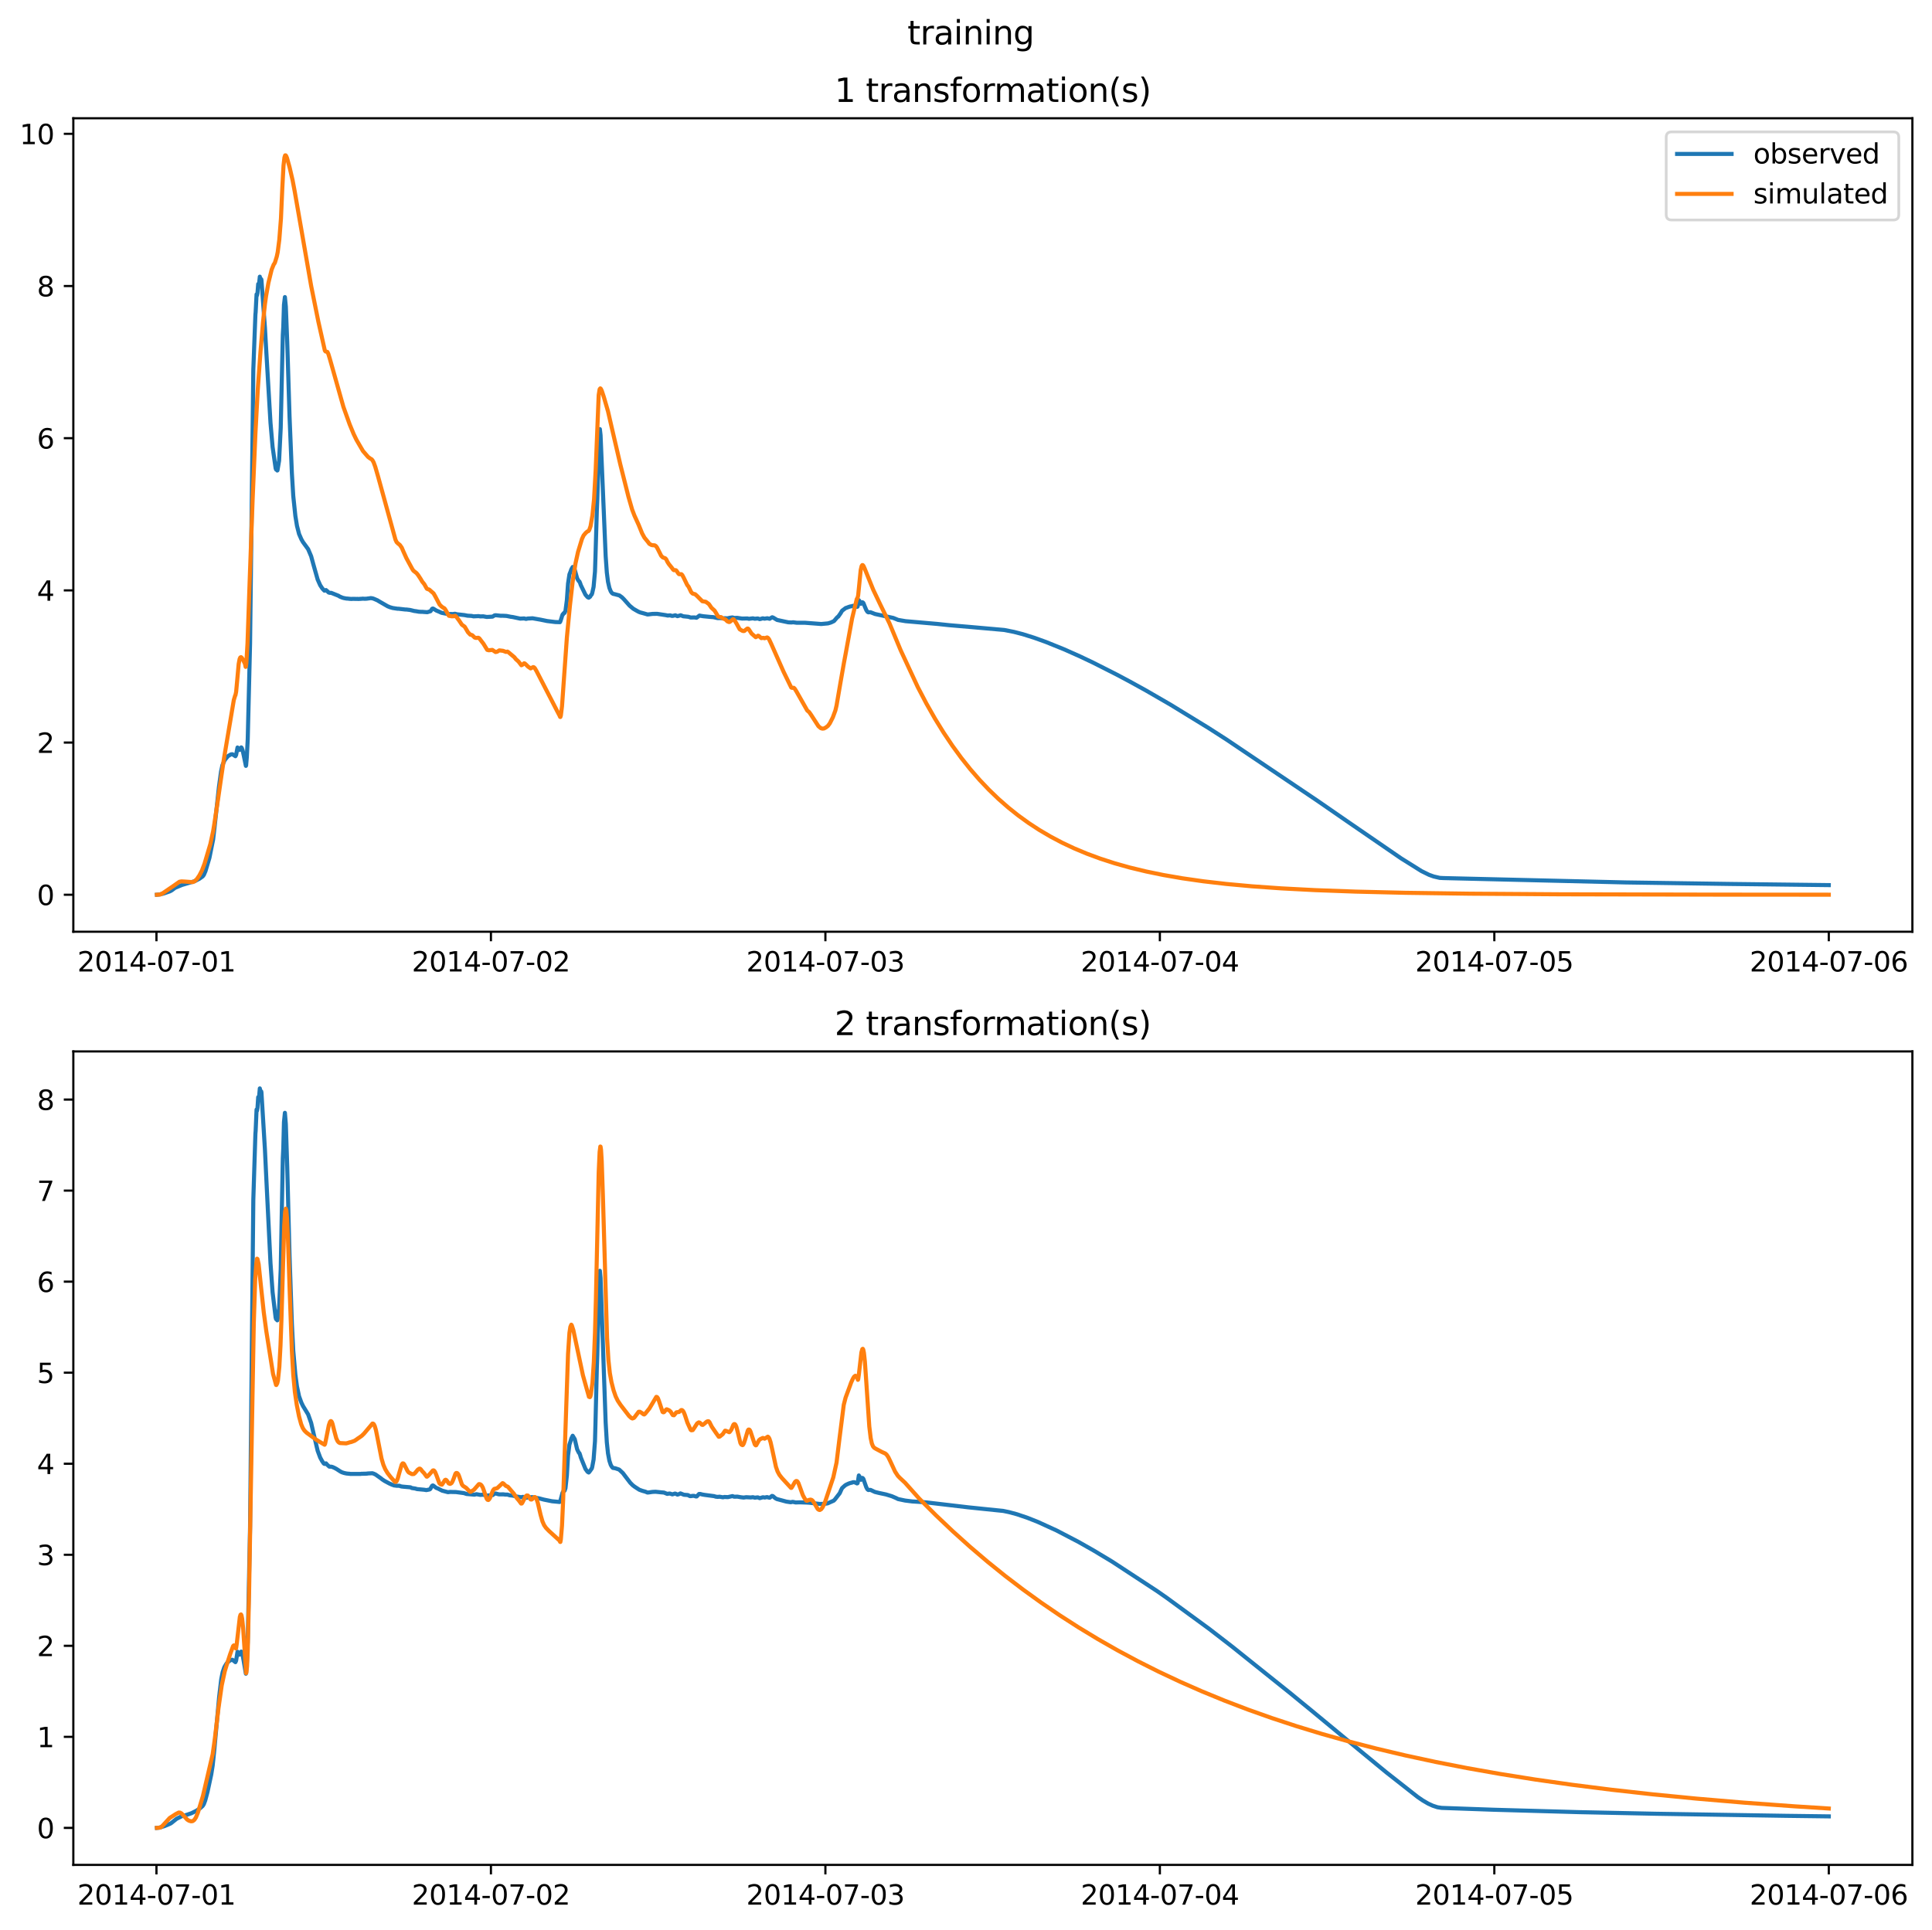 <?xml version="1.0" encoding="utf-8" standalone="no"?>
<!DOCTYPE svg PUBLIC "-//W3C//DTD SVG 1.1//EN"
  "http://www.w3.org/Graphics/SVG/1.1/DTD/svg11.dtd">
<svg xmlns:xlink="http://www.w3.org/1999/xlink" width="709.399pt" height="708.798pt" viewBox="0 0 709.399 708.798" xmlns="http://www.w3.org/2000/svg" version="1.1">
 <defs>
  <style type="text/css">*{stroke-linejoin: round; stroke-linecap: butt}</style>
 </defs>
 <g id="figure_1">
  <g id="patch_1">
   <path d="M 0 708.798 
L 709.399 708.798 
L 709.399 0 
L 0 0 
z
" style="fill: #ffffff"/>
  </g>
  <g id="axes_1">
   <g id="patch_2">
    <path d="M 26.925 342.2 
L 702.199 342.2 
L 702.199 43.44 
L 26.925 43.44 
z
" style="fill: #ffffff"/>
   </g>
   <g id="matplotlib.axis_1">
    <g id="xtick_1">
     <g id="line2d_1">
      <defs>
       <path id="m35b00f13eb" d="M 0 0 
L 0 3.5 
" style="stroke: #000000; stroke-width: 0.8"/>
      </defs>
      <g>
       <use xlink:href="#m35b00f13eb" x="57.449" y="342.2" style="stroke: #000000; stroke-width: 0.8"/>
      </g>
     </g>
     <g id="text_1">
      <!-- 2014-07-01 -->
      <g transform="translate(28.391 356.798) scale(0.1 -0.1)">
       <defs>
        <path id="DejaVuSans-32" d="M 1228 531 
L 3431 531 
L 3431 0 
L 469 0 
L 469 531 
Q 828 903 1448 1529 
Q 2069 2156 2228 2338 
Q 2531 2678 2651 2914 
Q 2772 3150 2772 3378 
Q 2772 3750 2511 3984 
Q 2250 4219 1831 4219 
Q 1534 4219 1204 4116 
Q 875 4013 500 3803 
L 500 4441 
Q 881 4594 1212 4672 
Q 1544 4750 1819 4750 
Q 2544 4750 2975 4387 
Q 3406 4025 3406 3419 
Q 3406 3131 3298 2873 
Q 3191 2616 2906 2266 
Q 2828 2175 2409 1742 
Q 1991 1309 1228 531 
z
" transform="scale(0.016)"/>
        <path id="DejaVuSans-30" d="M 2034 4250 
Q 1547 4250 1301 3770 
Q 1056 3291 1056 2328 
Q 1056 1369 1301 889 
Q 1547 409 2034 409 
Q 2525 409 2770 889 
Q 3016 1369 3016 2328 
Q 3016 3291 2770 3770 
Q 2525 4250 2034 4250 
z
M 2034 4750 
Q 2819 4750 3233 4129 
Q 3647 3509 3647 2328 
Q 3647 1150 3233 529 
Q 2819 -91 2034 -91 
Q 1250 -91 836 529 
Q 422 1150 422 2328 
Q 422 3509 836 4129 
Q 1250 4750 2034 4750 
z
" transform="scale(0.016)"/>
        <path id="DejaVuSans-31" d="M 794 531 
L 1825 531 
L 1825 4091 
L 703 3866 
L 703 4441 
L 1819 4666 
L 2450 4666 
L 2450 531 
L 3481 531 
L 3481 0 
L 794 0 
L 794 531 
z
" transform="scale(0.016)"/>
        <path id="DejaVuSans-34" d="M 2419 4116 
L 825 1625 
L 2419 1625 
L 2419 4116 
z
M 2253 4666 
L 3047 4666 
L 3047 1625 
L 3713 1625 
L 3713 1100 
L 3047 1100 
L 3047 0 
L 2419 0 
L 2419 1100 
L 313 1100 
L 313 1709 
L 2253 4666 
z
" transform="scale(0.016)"/>
        <path id="DejaVuSans-2d" d="M 313 2009 
L 1997 2009 
L 1997 1497 
L 313 1497 
L 313 2009 
z
" transform="scale(0.016)"/>
        <path id="DejaVuSans-37" d="M 525 4666 
L 3525 4666 
L 3525 4397 
L 1831 0 
L 1172 0 
L 2766 4134 
L 525 4134 
L 525 4666 
z
" transform="scale(0.016)"/>
       </defs>
       <use xlink:href="#DejaVuSans-32"/>
       <use xlink:href="#DejaVuSans-30" x="63.623"/>
       <use xlink:href="#DejaVuSans-31" x="127.246"/>
       <use xlink:href="#DejaVuSans-34" x="190.869"/>
       <use xlink:href="#DejaVuSans-2d" x="254.492"/>
       <use xlink:href="#DejaVuSans-30" x="290.576"/>
       <use xlink:href="#DejaVuSans-37" x="354.199"/>
       <use xlink:href="#DejaVuSans-2d" x="417.822"/>
       <use xlink:href="#DejaVuSans-30" x="453.906"/>
       <use xlink:href="#DejaVuSans-31" x="517.529"/>
      </g>
     </g>
    </g>
    <g id="xtick_2">
     <g id="line2d_2">
      <g>
       <use xlink:href="#m35b00f13eb" x="180.26" y="342.2" style="stroke: #000000; stroke-width: 0.8"/>
      </g>
     </g>
     <g id="text_2">
      <!-- 2014-07-02 -->
      <g transform="translate(151.202 356.798) scale(0.1 -0.1)">
       <use xlink:href="#DejaVuSans-32"/>
       <use xlink:href="#DejaVuSans-30" x="63.623"/>
       <use xlink:href="#DejaVuSans-31" x="127.246"/>
       <use xlink:href="#DejaVuSans-34" x="190.869"/>
       <use xlink:href="#DejaVuSans-2d" x="254.492"/>
       <use xlink:href="#DejaVuSans-30" x="290.576"/>
       <use xlink:href="#DejaVuSans-37" x="354.199"/>
       <use xlink:href="#DejaVuSans-2d" x="417.822"/>
       <use xlink:href="#DejaVuSans-30" x="453.906"/>
       <use xlink:href="#DejaVuSans-32" x="517.529"/>
      </g>
     </g>
    </g>
    <g id="xtick_3">
     <g id="line2d_3">
      <g>
       <use xlink:href="#m35b00f13eb" x="303.071" y="342.2" style="stroke: #000000; stroke-width: 0.8"/>
      </g>
     </g>
     <g id="text_3">
      <!-- 2014-07-03 -->
      <g transform="translate(274.013 356.798) scale(0.1 -0.1)">
       <defs>
        <path id="DejaVuSans-33" d="M 2597 2516 
Q 3050 2419 3304 2112 
Q 3559 1806 3559 1356 
Q 3559 666 3084 287 
Q 2609 -91 1734 -91 
Q 1441 -91 1130 -33 
Q 819 25 488 141 
L 488 750 
Q 750 597 1062 519 
Q 1375 441 1716 441 
Q 2309 441 2620 675 
Q 2931 909 2931 1356 
Q 2931 1769 2642 2001 
Q 2353 2234 1838 2234 
L 1294 2234 
L 1294 2753 
L 1863 2753 
Q 2328 2753 2575 2939 
Q 2822 3125 2822 3475 
Q 2822 3834 2567 4026 
Q 2313 4219 1838 4219 
Q 1578 4219 1281 4162 
Q 984 4106 628 3988 
L 628 4550 
Q 988 4650 1302 4700 
Q 1616 4750 1894 4750 
Q 2613 4750 3031 4423 
Q 3450 4097 3450 3541 
Q 3450 3153 3228 2886 
Q 3006 2619 2597 2516 
z
" transform="scale(0.016)"/>
       </defs>
       <use xlink:href="#DejaVuSans-32"/>
       <use xlink:href="#DejaVuSans-30" x="63.623"/>
       <use xlink:href="#DejaVuSans-31" x="127.246"/>
       <use xlink:href="#DejaVuSans-34" x="190.869"/>
       <use xlink:href="#DejaVuSans-2d" x="254.492"/>
       <use xlink:href="#DejaVuSans-30" x="290.576"/>
       <use xlink:href="#DejaVuSans-37" x="354.199"/>
       <use xlink:href="#DejaVuSans-2d" x="417.822"/>
       <use xlink:href="#DejaVuSans-30" x="453.906"/>
       <use xlink:href="#DejaVuSans-33" x="517.529"/>
      </g>
     </g>
    </g>
    <g id="xtick_4">
     <g id="line2d_4">
      <g>
       <use xlink:href="#m35b00f13eb" x="425.882" y="342.2" style="stroke: #000000; stroke-width: 0.8"/>
      </g>
     </g>
     <g id="text_4">
      <!-- 2014-07-04 -->
      <g transform="translate(396.824 356.798) scale(0.1 -0.1)">
       <use xlink:href="#DejaVuSans-32"/>
       <use xlink:href="#DejaVuSans-30" x="63.623"/>
       <use xlink:href="#DejaVuSans-31" x="127.246"/>
       <use xlink:href="#DejaVuSans-34" x="190.869"/>
       <use xlink:href="#DejaVuSans-2d" x="254.492"/>
       <use xlink:href="#DejaVuSans-30" x="290.576"/>
       <use xlink:href="#DejaVuSans-37" x="354.199"/>
       <use xlink:href="#DejaVuSans-2d" x="417.822"/>
       <use xlink:href="#DejaVuSans-30" x="453.906"/>
       <use xlink:href="#DejaVuSans-34" x="517.529"/>
      </g>
     </g>
    </g>
    <g id="xtick_5">
     <g id="line2d_5">
      <g>
       <use xlink:href="#m35b00f13eb" x="548.693" y="342.2" style="stroke: #000000; stroke-width: 0.8"/>
      </g>
     </g>
     <g id="text_5">
      <!-- 2014-07-05 -->
      <g transform="translate(519.635 356.798) scale(0.1 -0.1)">
       <defs>
        <path id="DejaVuSans-35" d="M 691 4666 
L 3169 4666 
L 3169 4134 
L 1269 4134 
L 1269 2991 
Q 1406 3038 1543 3061 
Q 1681 3084 1819 3084 
Q 2600 3084 3056 2656 
Q 3513 2228 3513 1497 
Q 3513 744 3044 326 
Q 2575 -91 1722 -91 
Q 1428 -91 1123 -41 
Q 819 9 494 109 
L 494 744 
Q 775 591 1075 516 
Q 1375 441 1709 441 
Q 2250 441 2565 725 
Q 2881 1009 2881 1497 
Q 2881 1984 2565 2268 
Q 2250 2553 1709 2553 
Q 1456 2553 1204 2497 
Q 953 2441 691 2322 
L 691 4666 
z
" transform="scale(0.016)"/>
       </defs>
       <use xlink:href="#DejaVuSans-32"/>
       <use xlink:href="#DejaVuSans-30" x="63.623"/>
       <use xlink:href="#DejaVuSans-31" x="127.246"/>
       <use xlink:href="#DejaVuSans-34" x="190.869"/>
       <use xlink:href="#DejaVuSans-2d" x="254.492"/>
       <use xlink:href="#DejaVuSans-30" x="290.576"/>
       <use xlink:href="#DejaVuSans-37" x="354.199"/>
       <use xlink:href="#DejaVuSans-2d" x="417.822"/>
       <use xlink:href="#DejaVuSans-30" x="453.906"/>
       <use xlink:href="#DejaVuSans-35" x="517.529"/>
      </g>
     </g>
    </g>
    <g id="xtick_6">
     <g id="line2d_6">
      <g>
       <use xlink:href="#m35b00f13eb" x="671.504" y="342.2" style="stroke: #000000; stroke-width: 0.8"/>
      </g>
     </g>
     <g id="text_6">
      <!-- 2014-07-06 -->
      <g transform="translate(642.447 356.798) scale(0.1 -0.1)">
       <defs>
        <path id="DejaVuSans-36" d="M 2113 2584 
Q 1688 2584 1439 2293 
Q 1191 2003 1191 1497 
Q 1191 994 1439 701 
Q 1688 409 2113 409 
Q 2538 409 2786 701 
Q 3034 994 3034 1497 
Q 3034 2003 2786 2293 
Q 2538 2584 2113 2584 
z
M 3366 4563 
L 3366 3988 
Q 3128 4100 2886 4159 
Q 2644 4219 2406 4219 
Q 1781 4219 1451 3797 
Q 1122 3375 1075 2522 
Q 1259 2794 1537 2939 
Q 1816 3084 2150 3084 
Q 2853 3084 3261 2657 
Q 3669 2231 3669 1497 
Q 3669 778 3244 343 
Q 2819 -91 2113 -91 
Q 1303 -91 875 529 
Q 447 1150 447 2328 
Q 447 3434 972 4092 
Q 1497 4750 2381 4750 
Q 2619 4750 2861 4703 
Q 3103 4656 3366 4563 
z
" transform="scale(0.016)"/>
       </defs>
       <use xlink:href="#DejaVuSans-32"/>
       <use xlink:href="#DejaVuSans-30" x="63.623"/>
       <use xlink:href="#DejaVuSans-31" x="127.246"/>
       <use xlink:href="#DejaVuSans-34" x="190.869"/>
       <use xlink:href="#DejaVuSans-2d" x="254.492"/>
       <use xlink:href="#DejaVuSans-30" x="290.576"/>
       <use xlink:href="#DejaVuSans-37" x="354.199"/>
       <use xlink:href="#DejaVuSans-2d" x="417.822"/>
       <use xlink:href="#DejaVuSans-30" x="453.906"/>
       <use xlink:href="#DejaVuSans-36" x="517.529"/>
      </g>
     </g>
    </g>
   </g>
   <g id="matplotlib.axis_2">
    <g id="ytick_1">
     <g id="line2d_7">
      <defs>
       <path id="mfb57454e83" d="M 0 0 
L -3.5 0 
" style="stroke: #000000; stroke-width: 0.8"/>
      </defs>
      <g>
       <use xlink:href="#mfb57454e83" x="26.925" y="328.61" style="stroke: #000000; stroke-width: 0.8"/>
      </g>
     </g>
     <g id="text_7">
      <!-- 0 -->
      <g transform="translate(13.562 332.409) scale(0.1 -0.1)">
       <use xlink:href="#DejaVuSans-30"/>
      </g>
     </g>
    </g>
    <g id="ytick_2">
     <g id="line2d_8">
      <g>
       <use xlink:href="#mfb57454e83" x="26.925" y="272.718" style="stroke: #000000; stroke-width: 0.8"/>
      </g>
     </g>
     <g id="text_8">
      <!-- 2 -->
      <g transform="translate(13.562 276.517) scale(0.1 -0.1)">
       <use xlink:href="#DejaVuSans-32"/>
      </g>
     </g>
    </g>
    <g id="ytick_3">
     <g id="line2d_9">
      <g>
       <use xlink:href="#mfb57454e83" x="26.925" y="216.826" style="stroke: #000000; stroke-width: 0.8"/>
      </g>
     </g>
     <g id="text_9">
      <!-- 4 -->
      <g transform="translate(13.562 220.626) scale(0.1 -0.1)">
       <use xlink:href="#DejaVuSans-34"/>
      </g>
     </g>
    </g>
    <g id="ytick_4">
     <g id="line2d_10">
      <g>
       <use xlink:href="#mfb57454e83" x="26.925" y="160.935" style="stroke: #000000; stroke-width: 0.8"/>
      </g>
     </g>
     <g id="text_10">
      <!-- 6 -->
      <g transform="translate(13.562 164.734) scale(0.1 -0.1)">
       <use xlink:href="#DejaVuSans-36"/>
      </g>
     </g>
    </g>
    <g id="ytick_5">
     <g id="line2d_11">
      <g>
       <use xlink:href="#mfb57454e83" x="26.925" y="105.043" style="stroke: #000000; stroke-width: 0.8"/>
      </g>
     </g>
     <g id="text_11">
      <!-- 8 -->
      <g transform="translate(13.562 108.842) scale(0.1 -0.1)">
       <defs>
        <path id="DejaVuSans-38" d="M 2034 2216 
Q 1584 2216 1326 1975 
Q 1069 1734 1069 1313 
Q 1069 891 1326 650 
Q 1584 409 2034 409 
Q 2484 409 2743 651 
Q 3003 894 3003 1313 
Q 3003 1734 2745 1975 
Q 2488 2216 2034 2216 
z
M 1403 2484 
Q 997 2584 770 2862 
Q 544 3141 544 3541 
Q 544 4100 942 4425 
Q 1341 4750 2034 4750 
Q 2731 4750 3128 4425 
Q 3525 4100 3525 3541 
Q 3525 3141 3298 2862 
Q 3072 2584 2669 2484 
Q 3125 2378 3379 2068 
Q 3634 1759 3634 1313 
Q 3634 634 3220 271 
Q 2806 -91 2034 -91 
Q 1263 -91 848 271 
Q 434 634 434 1313 
Q 434 1759 690 2068 
Q 947 2378 1403 2484 
z
M 1172 3481 
Q 1172 3119 1398 2916 
Q 1625 2713 2034 2713 
Q 2441 2713 2670 2916 
Q 2900 3119 2900 3481 
Q 2900 3844 2670 4047 
Q 2441 4250 2034 4250 
Q 1625 4250 1398 4047 
Q 1172 3844 1172 3481 
z
" transform="scale(0.016)"/>
       </defs>
       <use xlink:href="#DejaVuSans-38"/>
      </g>
     </g>
    </g>
    <g id="ytick_6">
     <g id="line2d_12">
      <g>
       <use xlink:href="#mfb57454e83" x="26.925" y="49.152" style="stroke: #000000; stroke-width: 0.8"/>
      </g>
     </g>
     <g id="text_12">
      <!-- 10 -->
      <g transform="translate(7.2 52.951) scale(0.1 -0.1)">
       <use xlink:href="#DejaVuSans-31"/>
       <use xlink:href="#DejaVuSans-30" x="63.623"/>
      </g>
     </g>
    </g>
   </g>
   <g id="line2d_13">
    <path d="M 57.619 328.61 
L 58.643 328.506 
L 60.178 328.126 
L 62.395 327.355 
L 63.078 326.978 
L 64.272 326.077 
L 66.83 325.008 
L 71.521 323.616 
L 73.227 322.728 
L 74.421 321.872 
L 74.847 321.311 
L 75.444 319.932 
L 76.894 315.093 
L 78.258 308.303 
L 78.77 303.907 
L 80.39 289.025 
L 81.158 283.426 
L 81.67 281.027 
L 82.523 279.123 
L 83.717 277.693 
L 84.825 277.051 
L 85.337 277.009 
L 86.275 277.618 
L 86.446 277.735 
L 86.702 277.24 
L 87.213 274.528 
L 87.384 274.72 
L 87.81 275.441 
L 87.981 275.406 
L 88.578 274.492 
L 88.748 274.659 
L 89.09 275.595 
L 89.516 277.524 
L 90.284 281.282 
L 90.369 281.096 
L 90.625 278.077 
L 90.966 271.473 
L 91.819 236.364 
L 93.013 135.761 
L 93.78 115.558 
L 93.866 114.696 
L 94.207 108.098 
L 94.292 108.105 
L 94.377 108.455 
L 94.548 107.62 
L 94.804 104.306 
L 95.06 104.386 
L 95.145 104.049 
L 95.401 101.618 
L 95.571 102.761 
L 95.742 103.281 
L 95.912 102.521 
L 95.998 102.861 
L 97.277 120.342 
L 97.789 129.304 
L 99.324 155.307 
L 100.091 164.15 
L 101.2 171.938 
L 101.371 172.446 
L 101.541 172.23 
L 101.797 172.809 
L 101.882 172.744 
L 102.479 169.209 
L 103.076 157.112 
L 103.844 123.08 
L 104.015 120.099 
L 104.27 111.96 
L 104.612 109.111 
L 104.953 112.592 
L 105.464 125.586 
L 106.317 153.012 
L 107.17 173.764 
L 107.682 182.171 
L 108.449 189.459 
L 109.046 193.118 
L 109.814 196.124 
L 110.667 198.079 
L 111.264 199.112 
L 113.14 201.684 
L 114.249 204.296 
L 115.102 207.419 
L 116.637 212.839 
L 117.575 214.947 
L 118.001 215.59 
L 118.343 216.109 
L 118.684 216.491 
L 119.11 216.932 
L 119.707 216.71 
L 120.134 217.129 
L 120.219 217.137 
L 120.645 217.596 
L 120.816 217.653 
L 121.072 217.725 
L 121.413 217.733 
L 121.583 217.725 
L 124.313 218.814 
L 124.739 219.099 
L 124.91 219.168 
L 125.762 219.518 
L 125.933 219.565 
L 126.274 219.657 
L 126.445 219.675 
L 126.786 219.768 
L 126.956 219.765 
L 127.298 219.851 
L 127.639 219.833 
L 128.065 219.908 
L 128.236 219.892 
L 128.577 219.966 
L 128.747 219.933 
L 129.089 219.988 
L 129.43 219.934 
L 130.965 219.964 
L 131.306 219.943 
L 131.477 219.993 
L 132.074 219.949 
L 132.244 219.964 
L 132.585 219.901 
L 132.756 219.942 
L 133.097 219.864 
L 133.353 219.882 
L 133.95 219.917 
L 134.803 219.868 
L 134.973 219.815 
L 135.229 219.801 
L 135.57 219.747 
L 136.252 219.658 
L 136.423 219.717 
L 136.764 219.741 
L 137.02 219.833 
L 137.361 219.95 
L 138.64 220.506 
L 139.067 220.779 
L 142.478 222.749 
L 142.649 222.771 
L 142.99 222.946 
L 143.246 223.031 
L 144.013 223.252 
L 144.184 223.302 
L 146.06 223.587 
L 146.231 223.562 
L 146.401 223.578 
L 148.875 223.863 
L 149.216 223.855 
L 149.898 223.941 
L 150.325 223.989 
L 150.666 224.043 
L 152.116 224.4 
L 152.713 224.471 
L 153.821 224.664 
L 154.759 224.715 
L 155.186 224.705 
L 155.442 224.742 
L 156.892 224.842 
L 158.086 224.476 
L 158.683 223.583 
L 158.938 223.488 
L 159.194 223.594 
L 160.218 224.238 
L 161.156 224.625 
L 162.094 225.056 
L 164.567 225.546 
L 165.505 225.495 
L 166.273 225.532 
L 167.041 225.41 
L 167.808 225.609 
L 170.537 225.904 
L 171.646 226.122 
L 173.181 226.211 
L 173.863 226.37 
L 175.74 226.279 
L 176.337 226.389 
L 177.445 226.357 
L 178.725 226.586 
L 180.857 226.472 
L 181.624 225.996 
L 182.051 225.962 
L 183.927 226.161 
L 184.439 226.14 
L 185.889 226.211 
L 186.145 226.246 
L 187.509 226.523 
L 188.277 226.622 
L 191.006 227.203 
L 192.456 227.132 
L 193.138 227.31 
L 193.906 227.145 
L 194.332 227.143 
L 195.014 227.109 
L 195.526 227.075 
L 198.426 227.58 
L 200.899 228.087 
L 203.884 228.457 
L 205.59 228.508 
L 205.76 228.211 
L 206.187 226.919 
L 206.442 226.04 
L 206.613 225.632 
L 206.698 225.722 
L 206.954 225.246 
L 207.039 225.201 
L 207.21 225.001 
L 207.295 225.119 
L 207.636 224.327 
L 208.148 220.412 
L 208.575 214.319 
L 209.086 210.949 
L 209.513 209.876 
L 209.769 209.118 
L 210.28 208.235 
L 211.048 209.299 
L 211.901 212.339 
L 212.242 213.002 
L 212.583 213.495 
L 212.754 213.562 
L 213.009 214.154 
L 213.265 214.897 
L 213.521 215.434 
L 214.971 218.424 
L 215.739 219.303 
L 216.165 219.523 
L 216.677 219.159 
L 216.933 218.714 
L 217.188 218.354 
L 217.274 218.327 
L 217.444 217.852 
L 217.956 215.548 
L 218.468 209.908 
L 218.638 204.769 
L 219.15 187.386 
L 219.321 183.241 
L 220.003 160.511 
L 220.173 158.17 
L 220.259 157.605 
L 220.515 159.817 
L 222.391 204.249 
L 222.817 210.264 
L 223.244 213.643 
L 223.755 215.912 
L 224.267 217.203 
L 224.694 217.801 
L 225.12 218.106 
L 225.461 218.159 
L 227.423 218.68 
L 228.361 219.359 
L 229.043 220.041 
L 231.175 222.436 
L 232.54 223.576 
L 233.819 224.319 
L 234.501 224.689 
L 235.098 224.931 
L 236.122 225.201 
L 237.145 225.49 
L 237.742 225.675 
L 238.254 225.635 
L 239.533 225.477 
L 240.301 225.456 
L 241.324 225.449 
L 244.48 225.927 
L 245.162 226.074 
L 246.1 225.988 
L 246.612 226.188 
L 247.038 226.196 
L 247.977 225.969 
L 248.744 226.305 
L 249.256 226.16 
L 249.938 225.964 
L 250.876 226.339 
L 252.753 226.526 
L 253.605 226.795 
L 255.055 226.764 
L 255.738 226.886 
L 255.993 226.719 
L 256.846 226.074 
L 257.273 226.167 
L 258.211 226.323 
L 261.281 226.624 
L 261.793 226.635 
L 263.498 227.014 
L 264.437 227.002 
L 265.545 227.104 
L 266.142 227.045 
L 267.08 227.099 
L 268.019 226.882 
L 268.957 226.761 
L 269.554 226.946 
L 269.98 226.939 
L 270.748 226.925 
L 272.453 227.18 
L 273.221 227.166 
L 274.415 227.137 
L 275.012 227.272 
L 275.609 227.192 
L 276.462 227.092 
L 277.144 227.248 
L 278.253 227.14 
L 278.935 227.39 
L 279.447 227.277 
L 280.044 227.084 
L 280.726 227.224 
L 281.75 227.064 
L 282.602 227.262 
L 282.944 227.041 
L 283.541 226.7 
L 283.882 226.814 
L 285.332 227.688 
L 289.425 228.559 
L 290.619 228.616 
L 291.216 228.54 
L 292.496 228.714 
L 295.481 228.715 
L 301.536 229.177 
L 304.009 228.953 
L 305.033 228.651 
L 305.459 228.464 
L 305.8 228.297 
L 306.227 228.098 
L 307.25 226.907 
L 307.591 226.561 
L 307.762 226.492 
L 308.615 225.29 
L 309.212 224.298 
L 310.32 223.458 
L 310.576 223.273 
L 310.832 223.222 
L 311.6 222.921 
L 311.77 222.873 
L 312.026 222.779 
L 312.452 222.692 
L 312.794 222.653 
L 313.049 222.529 
L 313.646 222.481 
L 313.988 222.609 
L 314.243 222.683 
L 314.67 222.873 
L 314.84 222.835 
L 314.926 222.7 
L 315.352 220.425 
L 315.437 220.547 
L 315.608 220.771 
L 315.949 221.581 
L 316.12 221.757 
L 316.376 221.491 
L 316.631 221.178 
L 316.887 221.324 
L 317.058 221.546 
L 317.484 222.622 
L 318.081 224.04 
L 318.508 224.698 
L 318.849 224.894 
L 319.616 224.848 
L 321.322 225.508 
L 327.974 226.943 
L 328.998 227.351 
L 329.765 227.672 
L 332.494 228.137 
L 344.093 229.145 
L 348.443 229.604 
L 356.033 230.25 
L 368.741 231.372 
L 372.323 232.08 
L 375.564 232.919 
L 379.743 234.23 
L 384.007 235.761 
L 390.659 238.45 
L 396.544 241.073 
L 401.235 243.298 
L 410.019 247.742 
L 414.88 250.333 
L 420.85 253.63 
L 429.891 258.866 
L 443.792 267.39 
L 450.359 271.613 
L 483.706 294.07 
L 494.452 301.496 
L 514.494 315.266 
L 521.914 319.909 
L 524.728 321.294 
L 526.434 321.907 
L 528.651 322.418 
L 530.016 322.49 
L 596.965 324.092 
L 635.77 324.654 
L 671.504 325.074 
L 671.504 325.074 
" clip-path="url(#p02bfc7fbcd)" style="fill: none; stroke: #1f77b4; stroke-width: 1.5; stroke-linecap: square"/>
   </g>
   <g id="line2d_14">
    <path d="M 57.619 328.61 
L 58.899 328.5 
L 59.751 328.063 
L 63.76 325.331 
L 65.892 323.841 
L 66.66 323.713 
L 67.939 323.781 
L 70.753 323.984 
L 71.436 323.671 
L 72.288 322.875 
L 73.227 321.489 
L 74.165 319.671 
L 75.103 317.191 
L 77.235 310.004 
L 78.258 305.298 
L 78.77 302.148 
L 80.22 292.451 
L 81.243 285.339 
L 82.267 278.413 
L 85.849 257.11 
L 86.36 255.404 
L 86.446 255.34 
L 86.702 254.097 
L 87.043 250.458 
L 87.64 243.84 
L 87.981 242.032 
L 88.237 241.467 
L 88.493 241.355 
L 88.748 241.539 
L 89.175 242.207 
L 89.942 243.759 
L 90.198 244.924 
L 90.284 244.841 
L 90.454 243.636 
L 90.881 236.279 
L 91.733 211.682 
L 92.757 183.501 
L 93.78 159.332 
L 94.633 143.339 
L 95.657 129.054 
L 96.595 118.11 
L 97.277 111.746 
L 97.703 108.7 
L 98.556 103.908 
L 99.75 98.998 
L 100.518 97.098 
L 100.688 96.907 
L 100.944 96.451 
L 101.627 94.219 
L 101.968 92.608 
L 102.565 87.957 
L 103.162 80.271 
L 103.673 68.8 
L 104.1 60.808 
L 104.441 57.863 
L 104.697 57.069 
L 104.867 57.049 
L 105.038 57.226 
L 105.379 58.006 
L 106.317 61.377 
L 107.426 66.154 
L 108.194 70.2 
L 114.249 104.993 
L 116.893 118.11 
L 119.281 128.76 
L 119.537 129.076 
L 120.219 129.259 
L 120.56 129.968 
L 121.072 131.638 
L 126.104 149.465 
L 128.406 155.891 
L 129.856 159.404 
L 130.88 161.53 
L 133.268 165.636 
L 135.144 167.811 
L 135.911 168.381 
L 136.423 168.662 
L 136.764 169.032 
L 137.191 169.808 
L 137.788 171.434 
L 138.811 174.971 
L 145.207 198.199 
L 145.634 199.111 
L 146.146 199.608 
L 146.828 200.157 
L 147.51 201.122 
L 148.107 202.512 
L 149.216 204.974 
L 151.348 208.91 
L 151.774 209.573 
L 152.457 210.112 
L 152.968 210.512 
L 153.565 211.266 
L 154.504 212.705 
L 155.015 213.587 
L 155.783 214.538 
L 156.721 216.202 
L 157.062 216.38 
L 157.574 216.515 
L 159.194 217.928 
L 159.791 218.964 
L 161.412 222.046 
L 162.094 222.719 
L 162.52 223.048 
L 163.203 223.435 
L 163.629 224.047 
L 164.823 226.159 
L 165.932 226.355 
L 166.699 226.305 
L 167.126 226.173 
L 167.382 226.314 
L 168.49 227.774 
L 169.599 229.431 
L 170.623 230.165 
L 171.134 231.006 
L 171.817 232.182 
L 172.669 233.088 
L 173.096 233.178 
L 173.437 233.313 
L 174.29 234.162 
L 174.802 234.295 
L 175.228 234.256 
L 175.654 234.23 
L 175.996 234.447 
L 177.531 236.453 
L 178.895 238.681 
L 179.492 238.833 
L 180.772 238.686 
L 181.113 238.91 
L 181.966 239.477 
L 182.563 239.348 
L 183.33 238.861 
L 184.695 239.025 
L 185.803 239.434 
L 186.315 239.306 
L 186.571 239.452 
L 188.874 241.383 
L 189.385 242.056 
L 190.409 242.982 
L 191.432 244.325 
L 191.773 244.185 
L 192.456 243.603 
L 192.712 243.686 
L 193.223 244.162 
L 193.906 244.848 
L 194.844 245.484 
L 195.355 245.214 
L 195.782 245.006 
L 196.038 245.063 
L 196.379 245.393 
L 196.976 246.409 
L 204.481 260.96 
L 205.504 262.908 
L 205.675 263.318 
L 205.76 263.329 
L 205.931 262.832 
L 206.357 259.412 
L 207.039 249.779 
L 208.148 234.13 
L 209.257 222.526 
L 210.28 213.564 
L 211.304 206.963 
L 212.242 202.711 
L 213.692 197.924 
L 214.289 196.648 
L 215.056 195.73 
L 215.653 195.215 
L 215.909 195.084 
L 216.08 195.048 
L 216.336 194.708 
L 216.847 193.241 
L 217.53 189.247 
L 218.127 183.32 
L 218.724 172.58 
L 219.832 145.08 
L 220.173 142.949 
L 220.429 142.637 
L 220.6 142.762 
L 220.941 143.455 
L 221.709 145.756 
L 223.244 151.047 
L 224.608 156.985 
L 227.764 170.552 
L 230.749 182.41 
L 232.113 187.153 
L 232.966 189.374 
L 234.501 192.753 
L 235.781 195.905 
L 236.634 197.47 
L 237.913 199.023 
L 238.425 199.729 
L 239.192 200.15 
L 239.619 200.239 
L 240.386 200.28 
L 240.813 200.535 
L 241.239 201.076 
L 241.836 202.238 
L 242.774 204.112 
L 243.371 204.725 
L 244.309 205.055 
L 244.65 205.464 
L 245.077 206.363 
L 245.589 207.167 
L 246.697 208.539 
L 247.209 209.254 
L 247.465 209.41 
L 247.891 209.379 
L 248.232 209.459 
L 248.488 209.748 
L 249.085 210.641 
L 249.341 210.881 
L 249.682 210.896 
L 250.194 210.881 
L 250.535 211.216 
L 251.047 212.177 
L 252.326 214.833 
L 252.838 215.486 
L 253.35 216.539 
L 253.776 217.429 
L 254.288 217.984 
L 254.714 218.113 
L 255.226 218.228 
L 255.908 218.836 
L 257.87 220.807 
L 259.149 221.024 
L 260.258 221.824 
L 260.769 222.528 
L 261.196 223.181 
L 262.39 224.266 
L 263.157 225.527 
L 263.669 226.41 
L 264.095 226.571 
L 264.778 226.652 
L 265.119 226.934 
L 265.545 227.197 
L 266.313 227.454 
L 267.08 228.208 
L 267.677 228.46 
L 267.933 228.422 
L 268.616 227.89 
L 269.127 227.421 
L 269.383 227.481 
L 269.81 227.97 
L 270.492 229.096 
L 271.601 231.114 
L 272.198 231.452 
L 272.624 231.691 
L 272.965 231.769 
L 273.306 231.731 
L 273.818 231.293 
L 274.415 230.85 
L 274.671 230.878 
L 274.927 231.109 
L 275.524 232.015 
L 275.95 232.672 
L 277.485 234.02 
L 277.741 233.896 
L 278.338 233.464 
L 278.594 233.544 
L 279.532 234.366 
L 279.959 234.297 
L 280.385 234.276 
L 280.726 234.407 
L 281.153 234.279 
L 281.664 234.113 
L 282.005 234.278 
L 282.432 234.874 
L 283.199 236.51 
L 287.72 246.736 
L 290.534 252.505 
L 290.79 252.62 
L 291.472 252.615 
L 291.813 252.939 
L 292.41 253.887 
L 296.419 260.962 
L 297.101 261.518 
L 297.783 262.489 
L 300.512 266.707 
L 301.365 267.418 
L 301.962 267.603 
L 302.559 267.544 
L 303.242 267.189 
L 304.009 266.588 
L 304.691 265.663 
L 305.8 263.478 
L 306.738 260.936 
L 307.165 259.124 
L 308.7 250.169 
L 309.894 243.368 
L 310.576 239.733 
L 312.879 227.122 
L 314.585 220.042 
L 314.755 219.74 
L 314.84 219.74 
L 315.096 218.703 
L 315.437 215.341 
L 316.034 209.357 
L 316.376 207.878 
L 316.631 207.532 
L 316.802 207.554 
L 317.058 207.853 
L 317.484 208.792 
L 320.64 216.61 
L 323.284 222.154 
L 326.61 228.946 
L 330.703 238.806 
L 337.015 252.384 
L 340.17 258.412 
L 343.326 263.964 
L 346.481 269.076 
L 349.722 273.906 
L 352.963 278.344 
L 356.289 282.525 
L 359.701 286.452 
L 363.112 290.045 
L 366.609 293.409 
L 370.191 296.552 
L 373.858 299.479 
L 377.696 302.257 
L 381.619 304.822 
L 385.713 307.233 
L 389.977 309.486 
L 394.412 311.577 
L 399.102 313.54 
L 404.049 315.366 
L 409.251 317.048 
L 414.795 318.606 
L 420.765 320.049 
L 427.161 321.366 
L 434.155 322.575 
L 441.83 323.671 
L 450.274 324.648 
L 459.74 325.515 
L 470.486 326.272 
L 482.938 326.921 
L 497.778 327.463 
L 516.029 327.898 
L 539.653 328.225 
L 573 328.449 
L 628.862 328.572 
L 671.504 328.597 
L 671.504 328.597 
" clip-path="url(#p02bfc7fbcd)" style="fill: none; stroke: #ff7f0e; stroke-width: 1.5; stroke-linecap: square"/>
   </g>
   <g id="patch_3">
    <path d="M 26.925 342.2 
L 26.925 43.44 
" style="fill: none; stroke: #000000; stroke-width: 0.8; stroke-linejoin: miter; stroke-linecap: square"/>
   </g>
   <g id="patch_4">
    <path d="M 702.199 342.2 
L 702.199 43.44 
" style="fill: none; stroke: #000000; stroke-width: 0.8; stroke-linejoin: miter; stroke-linecap: square"/>
   </g>
   <g id="patch_5">
    <path d="M 26.925 342.2 
L 702.199 342.2 
" style="fill: none; stroke: #000000; stroke-width: 0.8; stroke-linejoin: miter; stroke-linecap: square"/>
   </g>
   <g id="patch_6">
    <path d="M 26.925 43.44 
L 702.199 43.44 
" style="fill: none; stroke: #000000; stroke-width: 0.8; stroke-linejoin: miter; stroke-linecap: square"/>
   </g>
   <g id="text_13">
    <!-- 1 transformation(s) -->
    <g transform="translate(306.447 37.44) scale(0.12 -0.12)">
     <defs>
      <path id="DejaVuSans-20" transform="scale(0.016)"/>
      <path id="DejaVuSans-74" d="M 1172 4494 
L 1172 3500 
L 2356 3500 
L 2356 3053 
L 1172 3053 
L 1172 1153 
Q 1172 725 1289 603 
Q 1406 481 1766 481 
L 2356 481 
L 2356 0 
L 1766 0 
Q 1100 0 847 248 
Q 594 497 594 1153 
L 594 3053 
L 172 3053 
L 172 3500 
L 594 3500 
L 594 4494 
L 1172 4494 
z
" transform="scale(0.016)"/>
      <path id="DejaVuSans-72" d="M 2631 2963 
Q 2534 3019 2420 3045 
Q 2306 3072 2169 3072 
Q 1681 3072 1420 2755 
Q 1159 2438 1159 1844 
L 1159 0 
L 581 0 
L 581 3500 
L 1159 3500 
L 1159 2956 
Q 1341 3275 1631 3429 
Q 1922 3584 2338 3584 
Q 2397 3584 2469 3576 
Q 2541 3569 2628 3553 
L 2631 2963 
z
" transform="scale(0.016)"/>
      <path id="DejaVuSans-61" d="M 2194 1759 
Q 1497 1759 1228 1600 
Q 959 1441 959 1056 
Q 959 750 1161 570 
Q 1363 391 1709 391 
Q 2188 391 2477 730 
Q 2766 1069 2766 1631 
L 2766 1759 
L 2194 1759 
z
M 3341 1997 
L 3341 0 
L 2766 0 
L 2766 531 
Q 2569 213 2275 61 
Q 1981 -91 1556 -91 
Q 1019 -91 701 211 
Q 384 513 384 1019 
Q 384 1609 779 1909 
Q 1175 2209 1959 2209 
L 2766 2209 
L 2766 2266 
Q 2766 2663 2505 2880 
Q 2244 3097 1772 3097 
Q 1472 3097 1187 3025 
Q 903 2953 641 2809 
L 641 3341 
Q 956 3463 1253 3523 
Q 1550 3584 1831 3584 
Q 2591 3584 2966 3190 
Q 3341 2797 3341 1997 
z
" transform="scale(0.016)"/>
      <path id="DejaVuSans-6e" d="M 3513 2113 
L 3513 0 
L 2938 0 
L 2938 2094 
Q 2938 2591 2744 2837 
Q 2550 3084 2163 3084 
Q 1697 3084 1428 2787 
Q 1159 2491 1159 1978 
L 1159 0 
L 581 0 
L 581 3500 
L 1159 3500 
L 1159 2956 
Q 1366 3272 1645 3428 
Q 1925 3584 2291 3584 
Q 2894 3584 3203 3211 
Q 3513 2838 3513 2113 
z
" transform="scale(0.016)"/>
      <path id="DejaVuSans-73" d="M 2834 3397 
L 2834 2853 
Q 2591 2978 2328 3040 
Q 2066 3103 1784 3103 
Q 1356 3103 1142 2972 
Q 928 2841 928 2578 
Q 928 2378 1081 2264 
Q 1234 2150 1697 2047 
L 1894 2003 
Q 2506 1872 2764 1633 
Q 3022 1394 3022 966 
Q 3022 478 2636 193 
Q 2250 -91 1575 -91 
Q 1294 -91 989 -36 
Q 684 19 347 128 
L 347 722 
Q 666 556 975 473 
Q 1284 391 1588 391 
Q 1994 391 2212 530 
Q 2431 669 2431 922 
Q 2431 1156 2273 1281 
Q 2116 1406 1581 1522 
L 1381 1569 
Q 847 1681 609 1914 
Q 372 2147 372 2553 
Q 372 3047 722 3315 
Q 1072 3584 1716 3584 
Q 2034 3584 2315 3537 
Q 2597 3491 2834 3397 
z
" transform="scale(0.016)"/>
      <path id="DejaVuSans-66" d="M 2375 4863 
L 2375 4384 
L 1825 4384 
Q 1516 4384 1395 4259 
Q 1275 4134 1275 3809 
L 1275 3500 
L 2222 3500 
L 2222 3053 
L 1275 3053 
L 1275 0 
L 697 0 
L 697 3053 
L 147 3053 
L 147 3500 
L 697 3500 
L 697 3744 
Q 697 4328 969 4595 
Q 1241 4863 1831 4863 
L 2375 4863 
z
" transform="scale(0.016)"/>
      <path id="DejaVuSans-6f" d="M 1959 3097 
Q 1497 3097 1228 2736 
Q 959 2375 959 1747 
Q 959 1119 1226 758 
Q 1494 397 1959 397 
Q 2419 397 2687 759 
Q 2956 1122 2956 1747 
Q 2956 2369 2687 2733 
Q 2419 3097 1959 3097 
z
M 1959 3584 
Q 2709 3584 3137 3096 
Q 3566 2609 3566 1747 
Q 3566 888 3137 398 
Q 2709 -91 1959 -91 
Q 1206 -91 779 398 
Q 353 888 353 1747 
Q 353 2609 779 3096 
Q 1206 3584 1959 3584 
z
" transform="scale(0.016)"/>
      <path id="DejaVuSans-6d" d="M 3328 2828 
Q 3544 3216 3844 3400 
Q 4144 3584 4550 3584 
Q 5097 3584 5394 3201 
Q 5691 2819 5691 2113 
L 5691 0 
L 5113 0 
L 5113 2094 
Q 5113 2597 4934 2840 
Q 4756 3084 4391 3084 
Q 3944 3084 3684 2787 
Q 3425 2491 3425 1978 
L 3425 0 
L 2847 0 
L 2847 2094 
Q 2847 2600 2669 2842 
Q 2491 3084 2119 3084 
Q 1678 3084 1418 2786 
Q 1159 2488 1159 1978 
L 1159 0 
L 581 0 
L 581 3500 
L 1159 3500 
L 1159 2956 
Q 1356 3278 1631 3431 
Q 1906 3584 2284 3584 
Q 2666 3584 2933 3390 
Q 3200 3197 3328 2828 
z
" transform="scale(0.016)"/>
      <path id="DejaVuSans-69" d="M 603 3500 
L 1178 3500 
L 1178 0 
L 603 0 
L 603 3500 
z
M 603 4863 
L 1178 4863 
L 1178 4134 
L 603 4134 
L 603 4863 
z
" transform="scale(0.016)"/>
      <path id="DejaVuSans-28" d="M 1984 4856 
Q 1566 4138 1362 3434 
Q 1159 2731 1159 2009 
Q 1159 1288 1364 580 
Q 1569 -128 1984 -844 
L 1484 -844 
Q 1016 -109 783 600 
Q 550 1309 550 2009 
Q 550 2706 781 3412 
Q 1013 4119 1484 4856 
L 1984 4856 
z
" transform="scale(0.016)"/>
      <path id="DejaVuSans-29" d="M 513 4856 
L 1013 4856 
Q 1481 4119 1714 3412 
Q 1947 2706 1947 2009 
Q 1947 1309 1714 600 
Q 1481 -109 1013 -844 
L 513 -844 
Q 928 -128 1133 580 
Q 1338 1288 1338 2009 
Q 1338 2731 1133 3434 
Q 928 4138 513 4856 
z
" transform="scale(0.016)"/>
     </defs>
     <use xlink:href="#DejaVuSans-31"/>
     <use xlink:href="#DejaVuSans-20" x="63.623"/>
     <use xlink:href="#DejaVuSans-74" x="95.41"/>
     <use xlink:href="#DejaVuSans-72" x="134.619"/>
     <use xlink:href="#DejaVuSans-61" x="175.732"/>
     <use xlink:href="#DejaVuSans-6e" x="237.012"/>
     <use xlink:href="#DejaVuSans-73" x="300.391"/>
     <use xlink:href="#DejaVuSans-66" x="352.49"/>
     <use xlink:href="#DejaVuSans-6f" x="387.695"/>
     <use xlink:href="#DejaVuSans-72" x="448.877"/>
     <use xlink:href="#DejaVuSans-6d" x="488.24"/>
     <use xlink:href="#DejaVuSans-61" x="585.652"/>
     <use xlink:href="#DejaVuSans-74" x="646.932"/>
     <use xlink:href="#DejaVuSans-69" x="686.141"/>
     <use xlink:href="#DejaVuSans-6f" x="713.924"/>
     <use xlink:href="#DejaVuSans-6e" x="775.105"/>
     <use xlink:href="#DejaVuSans-28" x="838.484"/>
     <use xlink:href="#DejaVuSans-73" x="877.498"/>
     <use xlink:href="#DejaVuSans-29" x="929.598"/>
    </g>
   </g>
   <g id="legend_1">
    <g id="patch_7">
     <path d="M 613.805 80.796 
L 695.199 80.796 
Q 697.199 80.796 697.199 78.796 
L 697.199 50.44 
Q 697.199 48.44 695.199 48.44 
L 613.805 48.44 
Q 611.805 48.44 611.805 50.44 
L 611.805 78.796 
Q 611.805 80.796 613.805 80.796 
z
" style="fill: #ffffff; opacity: 0.8; stroke: #cccccc; stroke-linejoin: miter"/>
    </g>
    <g id="line2d_15">
     <path d="M 615.805 56.538 
L 625.805 56.538 
L 635.805 56.538 
" style="fill: none; stroke: #1f77b4; stroke-width: 1.5; stroke-linecap: square"/>
    </g>
    <g id="text_14">
     <!-- observed -->
     <g transform="translate(643.805 60.038) scale(0.1 -0.1)">
      <defs>
       <path id="DejaVuSans-62" d="M 3116 1747 
Q 3116 2381 2855 2742 
Q 2594 3103 2138 3103 
Q 1681 3103 1420 2742 
Q 1159 2381 1159 1747 
Q 1159 1113 1420 752 
Q 1681 391 2138 391 
Q 2594 391 2855 752 
Q 3116 1113 3116 1747 
z
M 1159 2969 
Q 1341 3281 1617 3432 
Q 1894 3584 2278 3584 
Q 2916 3584 3314 3078 
Q 3713 2572 3713 1747 
Q 3713 922 3314 415 
Q 2916 -91 2278 -91 
Q 1894 -91 1617 61 
Q 1341 213 1159 525 
L 1159 0 
L 581 0 
L 581 4863 
L 1159 4863 
L 1159 2969 
z
" transform="scale(0.016)"/>
       <path id="DejaVuSans-65" d="M 3597 1894 
L 3597 1613 
L 953 1613 
Q 991 1019 1311 708 
Q 1631 397 2203 397 
Q 2534 397 2845 478 
Q 3156 559 3463 722 
L 3463 178 
Q 3153 47 2828 -22 
Q 2503 -91 2169 -91 
Q 1331 -91 842 396 
Q 353 884 353 1716 
Q 353 2575 817 3079 
Q 1281 3584 2069 3584 
Q 2775 3584 3186 3129 
Q 3597 2675 3597 1894 
z
M 3022 2063 
Q 3016 2534 2758 2815 
Q 2500 3097 2075 3097 
Q 1594 3097 1305 2825 
Q 1016 2553 972 2059 
L 3022 2063 
z
" transform="scale(0.016)"/>
       <path id="DejaVuSans-76" d="M 191 3500 
L 800 3500 
L 1894 563 
L 2988 3500 
L 3597 3500 
L 2284 0 
L 1503 0 
L 191 3500 
z
" transform="scale(0.016)"/>
       <path id="DejaVuSans-64" d="M 2906 2969 
L 2906 4863 
L 3481 4863 
L 3481 0 
L 2906 0 
L 2906 525 
Q 2725 213 2448 61 
Q 2172 -91 1784 -91 
Q 1150 -91 751 415 
Q 353 922 353 1747 
Q 353 2572 751 3078 
Q 1150 3584 1784 3584 
Q 2172 3584 2448 3432 
Q 2725 3281 2906 2969 
z
M 947 1747 
Q 947 1113 1208 752 
Q 1469 391 1925 391 
Q 2381 391 2643 752 
Q 2906 1113 2906 1747 
Q 2906 2381 2643 2742 
Q 2381 3103 1925 3103 
Q 1469 3103 1208 2742 
Q 947 2381 947 1747 
z
" transform="scale(0.016)"/>
      </defs>
      <use xlink:href="#DejaVuSans-6f"/>
      <use xlink:href="#DejaVuSans-62" x="61.182"/>
      <use xlink:href="#DejaVuSans-73" x="124.658"/>
      <use xlink:href="#DejaVuSans-65" x="176.758"/>
      <use xlink:href="#DejaVuSans-72" x="238.281"/>
      <use xlink:href="#DejaVuSans-76" x="279.395"/>
      <use xlink:href="#DejaVuSans-65" x="338.574"/>
      <use xlink:href="#DejaVuSans-64" x="400.098"/>
     </g>
    </g>
    <g id="line2d_16">
     <path d="M 615.805 71.217 
L 625.805 71.217 
L 635.805 71.217 
" style="fill: none; stroke: #ff7f0e; stroke-width: 1.5; stroke-linecap: square"/>
    </g>
    <g id="text_15">
     <!-- simulated -->
     <g transform="translate(643.805 74.717) scale(0.1 -0.1)">
      <defs>
       <path id="DejaVuSans-75" d="M 544 1381 
L 544 3500 
L 1119 3500 
L 1119 1403 
Q 1119 906 1312 657 
Q 1506 409 1894 409 
Q 2359 409 2629 706 
Q 2900 1003 2900 1516 
L 2900 3500 
L 3475 3500 
L 3475 0 
L 2900 0 
L 2900 538 
Q 2691 219 2414 64 
Q 2138 -91 1772 -91 
Q 1169 -91 856 284 
Q 544 659 544 1381 
z
M 1991 3584 
L 1991 3584 
z
" transform="scale(0.016)"/>
       <path id="DejaVuSans-6c" d="M 603 4863 
L 1178 4863 
L 1178 0 
L 603 0 
L 603 4863 
z
" transform="scale(0.016)"/>
      </defs>
      <use xlink:href="#DejaVuSans-73"/>
      <use xlink:href="#DejaVuSans-69" x="52.1"/>
      <use xlink:href="#DejaVuSans-6d" x="79.883"/>
      <use xlink:href="#DejaVuSans-75" x="177.295"/>
      <use xlink:href="#DejaVuSans-6c" x="240.674"/>
      <use xlink:href="#DejaVuSans-61" x="268.457"/>
      <use xlink:href="#DejaVuSans-74" x="329.736"/>
      <use xlink:href="#DejaVuSans-65" x="368.945"/>
      <use xlink:href="#DejaVuSans-64" x="430.469"/>
     </g>
    </g>
   </g>
  </g>
  <g id="axes_2">
   <g id="patch_8">
    <path d="M 26.925 684.92 
L 702.199 684.92 
L 702.199 386.16 
L 26.925 386.16 
z
" style="fill: #ffffff"/>
   </g>
   <g id="matplotlib.axis_3">
    <g id="xtick_7">
     <g id="line2d_17">
      <g>
       <use xlink:href="#m35b00f13eb" x="57.449" y="684.92" style="stroke: #000000; stroke-width: 0.8"/>
      </g>
     </g>
     <g id="text_16">
      <!-- 2014-07-01 -->
      <g transform="translate(28.391 699.518) scale(0.1 -0.1)">
       <use xlink:href="#DejaVuSans-32"/>
       <use xlink:href="#DejaVuSans-30" x="63.623"/>
       <use xlink:href="#DejaVuSans-31" x="127.246"/>
       <use xlink:href="#DejaVuSans-34" x="190.869"/>
       <use xlink:href="#DejaVuSans-2d" x="254.492"/>
       <use xlink:href="#DejaVuSans-30" x="290.576"/>
       <use xlink:href="#DejaVuSans-37" x="354.199"/>
       <use xlink:href="#DejaVuSans-2d" x="417.822"/>
       <use xlink:href="#DejaVuSans-30" x="453.906"/>
       <use xlink:href="#DejaVuSans-31" x="517.529"/>
      </g>
     </g>
    </g>
    <g id="xtick_8">
     <g id="line2d_18">
      <g>
       <use xlink:href="#m35b00f13eb" x="180.26" y="684.92" style="stroke: #000000; stroke-width: 0.8"/>
      </g>
     </g>
     <g id="text_17">
      <!-- 2014-07-02 -->
      <g transform="translate(151.202 699.518) scale(0.1 -0.1)">
       <use xlink:href="#DejaVuSans-32"/>
       <use xlink:href="#DejaVuSans-30" x="63.623"/>
       <use xlink:href="#DejaVuSans-31" x="127.246"/>
       <use xlink:href="#DejaVuSans-34" x="190.869"/>
       <use xlink:href="#DejaVuSans-2d" x="254.492"/>
       <use xlink:href="#DejaVuSans-30" x="290.576"/>
       <use xlink:href="#DejaVuSans-37" x="354.199"/>
       <use xlink:href="#DejaVuSans-2d" x="417.822"/>
       <use xlink:href="#DejaVuSans-30" x="453.906"/>
       <use xlink:href="#DejaVuSans-32" x="517.529"/>
      </g>
     </g>
    </g>
    <g id="xtick_9">
     <g id="line2d_19">
      <g>
       <use xlink:href="#m35b00f13eb" x="303.071" y="684.92" style="stroke: #000000; stroke-width: 0.8"/>
      </g>
     </g>
     <g id="text_18">
      <!-- 2014-07-03 -->
      <g transform="translate(274.013 699.518) scale(0.1 -0.1)">
       <use xlink:href="#DejaVuSans-32"/>
       <use xlink:href="#DejaVuSans-30" x="63.623"/>
       <use xlink:href="#DejaVuSans-31" x="127.246"/>
       <use xlink:href="#DejaVuSans-34" x="190.869"/>
       <use xlink:href="#DejaVuSans-2d" x="254.492"/>
       <use xlink:href="#DejaVuSans-30" x="290.576"/>
       <use xlink:href="#DejaVuSans-37" x="354.199"/>
       <use xlink:href="#DejaVuSans-2d" x="417.822"/>
       <use xlink:href="#DejaVuSans-30" x="453.906"/>
       <use xlink:href="#DejaVuSans-33" x="517.529"/>
      </g>
     </g>
    </g>
    <g id="xtick_10">
     <g id="line2d_20">
      <g>
       <use xlink:href="#m35b00f13eb" x="425.882" y="684.92" style="stroke: #000000; stroke-width: 0.8"/>
      </g>
     </g>
     <g id="text_19">
      <!-- 2014-07-04 -->
      <g transform="translate(396.824 699.518) scale(0.1 -0.1)">
       <use xlink:href="#DejaVuSans-32"/>
       <use xlink:href="#DejaVuSans-30" x="63.623"/>
       <use xlink:href="#DejaVuSans-31" x="127.246"/>
       <use xlink:href="#DejaVuSans-34" x="190.869"/>
       <use xlink:href="#DejaVuSans-2d" x="254.492"/>
       <use xlink:href="#DejaVuSans-30" x="290.576"/>
       <use xlink:href="#DejaVuSans-37" x="354.199"/>
       <use xlink:href="#DejaVuSans-2d" x="417.822"/>
       <use xlink:href="#DejaVuSans-30" x="453.906"/>
       <use xlink:href="#DejaVuSans-34" x="517.529"/>
      </g>
     </g>
    </g>
    <g id="xtick_11">
     <g id="line2d_21">
      <g>
       <use xlink:href="#m35b00f13eb" x="548.693" y="684.92" style="stroke: #000000; stroke-width: 0.8"/>
      </g>
     </g>
     <g id="text_20">
      <!-- 2014-07-05 -->
      <g transform="translate(519.635 699.518) scale(0.1 -0.1)">
       <use xlink:href="#DejaVuSans-32"/>
       <use xlink:href="#DejaVuSans-30" x="63.623"/>
       <use xlink:href="#DejaVuSans-31" x="127.246"/>
       <use xlink:href="#DejaVuSans-34" x="190.869"/>
       <use xlink:href="#DejaVuSans-2d" x="254.492"/>
       <use xlink:href="#DejaVuSans-30" x="290.576"/>
       <use xlink:href="#DejaVuSans-37" x="354.199"/>
       <use xlink:href="#DejaVuSans-2d" x="417.822"/>
       <use xlink:href="#DejaVuSans-30" x="453.906"/>
       <use xlink:href="#DejaVuSans-35" x="517.529"/>
      </g>
     </g>
    </g>
    <g id="xtick_12">
     <g id="line2d_22">
      <g>
       <use xlink:href="#m35b00f13eb" x="671.504" y="684.92" style="stroke: #000000; stroke-width: 0.8"/>
      </g>
     </g>
     <g id="text_21">
      <!-- 2014-07-06 -->
      <g transform="translate(642.447 699.518) scale(0.1 -0.1)">
       <use xlink:href="#DejaVuSans-32"/>
       <use xlink:href="#DejaVuSans-30" x="63.623"/>
       <use xlink:href="#DejaVuSans-31" x="127.246"/>
       <use xlink:href="#DejaVuSans-34" x="190.869"/>
       <use xlink:href="#DejaVuSans-2d" x="254.492"/>
       <use xlink:href="#DejaVuSans-30" x="290.576"/>
       <use xlink:href="#DejaVuSans-37" x="354.199"/>
       <use xlink:href="#DejaVuSans-2d" x="417.822"/>
       <use xlink:href="#DejaVuSans-30" x="453.906"/>
       <use xlink:href="#DejaVuSans-36" x="517.529"/>
      </g>
     </g>
    </g>
   </g>
   <g id="matplotlib.axis_4">
    <g id="ytick_7">
     <g id="line2d_23">
      <g>
       <use xlink:href="#mfb57454e83" x="26.925" y="671.33" style="stroke: #000000; stroke-width: 0.8"/>
      </g>
     </g>
     <g id="text_22">
      <!-- 0 -->
      <g transform="translate(13.562 675.13) scale(0.1 -0.1)">
       <use xlink:href="#DejaVuSans-30"/>
      </g>
     </g>
    </g>
    <g id="ytick_8">
     <g id="line2d_24">
      <g>
       <use xlink:href="#mfb57454e83" x="26.925" y="637.894" style="stroke: #000000; stroke-width: 0.8"/>
      </g>
     </g>
     <g id="text_23">
      <!-- 1 -->
      <g transform="translate(13.562 641.693) scale(0.1 -0.1)">
       <use xlink:href="#DejaVuSans-31"/>
      </g>
     </g>
    </g>
    <g id="ytick_9">
     <g id="line2d_25">
      <g>
       <use xlink:href="#mfb57454e83" x="26.925" y="604.457" style="stroke: #000000; stroke-width: 0.8"/>
      </g>
     </g>
     <g id="text_24">
      <!-- 2 -->
      <g transform="translate(13.562 608.257) scale(0.1 -0.1)">
       <use xlink:href="#DejaVuSans-32"/>
      </g>
     </g>
    </g>
    <g id="ytick_10">
     <g id="line2d_26">
      <g>
       <use xlink:href="#mfb57454e83" x="26.925" y="571.021" style="stroke: #000000; stroke-width: 0.8"/>
      </g>
     </g>
     <g id="text_25">
      <!-- 3 -->
      <g transform="translate(13.562 574.82) scale(0.1 -0.1)">
       <use xlink:href="#DejaVuSans-33"/>
      </g>
     </g>
    </g>
    <g id="ytick_11">
     <g id="line2d_27">
      <g>
       <use xlink:href="#mfb57454e83" x="26.925" y="537.584" style="stroke: #000000; stroke-width: 0.8"/>
      </g>
     </g>
     <g id="text_26">
      <!-- 4 -->
      <g transform="translate(13.562 541.384) scale(0.1 -0.1)">
       <use xlink:href="#DejaVuSans-34"/>
      </g>
     </g>
    </g>
    <g id="ytick_12">
     <g id="line2d_28">
      <g>
       <use xlink:href="#mfb57454e83" x="26.925" y="504.148" style="stroke: #000000; stroke-width: 0.8"/>
      </g>
     </g>
     <g id="text_27">
      <!-- 5 -->
      <g transform="translate(13.562 507.947) scale(0.1 -0.1)">
       <use xlink:href="#DejaVuSans-35"/>
      </g>
     </g>
    </g>
    <g id="ytick_13">
     <g id="line2d_29">
      <g>
       <use xlink:href="#mfb57454e83" x="26.925" y="470.711" style="stroke: #000000; stroke-width: 0.8"/>
      </g>
     </g>
     <g id="text_28">
      <!-- 6 -->
      <g transform="translate(13.562 474.511) scale(0.1 -0.1)">
       <use xlink:href="#DejaVuSans-36"/>
      </g>
     </g>
    </g>
    <g id="ytick_14">
     <g id="line2d_30">
      <g>
       <use xlink:href="#mfb57454e83" x="26.925" y="437.275" style="stroke: #000000; stroke-width: 0.8"/>
      </g>
     </g>
     <g id="text_29">
      <!-- 7 -->
      <g transform="translate(13.562 441.074) scale(0.1 -0.1)">
       <use xlink:href="#DejaVuSans-37"/>
      </g>
     </g>
    </g>
    <g id="ytick_15">
     <g id="line2d_31">
      <g>
       <use xlink:href="#mfb57454e83" x="26.925" y="403.838" style="stroke: #000000; stroke-width: 0.8"/>
      </g>
     </g>
     <g id="text_30">
      <!-- 8 -->
      <g transform="translate(13.562 407.638) scale(0.1 -0.1)">
       <use xlink:href="#DejaVuSans-38"/>
      </g>
     </g>
    </g>
   </g>
   <g id="line2d_32">
    <path d="M 57.619 671.33 
L 58.557 671.227 
L 60.348 670.687 
L 62.481 669.79 
L 62.907 669.531 
L 64.869 667.964 
L 66.66 667.079 
L 68.536 666.542 
L 70.327 665.929 
L 72.118 665.03 
L 73.482 664.104 
L 74.421 663.269 
L 74.847 662.597 
L 75.359 661.232 
L 76.211 658.038 
L 77.576 651.671 
L 78.088 648.439 
L 78.685 642.769 
L 80.476 623.123 
L 81.243 616.683 
L 81.755 614.145 
L 82.352 612.375 
L 82.778 611.618 
L 83.12 611.06 
L 83.546 610.518 
L 83.887 610.259 
L 84.314 609.954 
L 84.911 609.62 
L 85.337 609.591 
L 86.275 610.321 
L 86.446 610.461 
L 86.702 609.869 
L 87.213 606.623 
L 87.384 606.853 
L 87.81 607.715 
L 87.981 607.674 
L 88.578 606.58 
L 88.748 606.78 
L 89.09 607.9 
L 89.516 610.208 
L 90.284 614.704 
L 90.369 614.481 
L 90.625 610.87 
L 90.966 602.968 
L 91.819 560.96 
L 93.013 440.592 
L 93.78 416.419 
L 93.866 415.388 
L 94.207 407.494 
L 94.292 407.502 
L 94.377 407.921 
L 94.548 406.921 
L 94.804 402.956 
L 95.06 403.052 
L 95.145 402.649 
L 95.401 399.74 
L 95.486 400.15 
L 95.657 401.642 
L 95.742 401.729 
L 95.912 400.821 
L 95.998 401.228 
L 97.277 422.143 
L 97.789 432.866 
L 99.324 463.978 
L 100.091 474.558 
L 101.2 483.876 
L 101.371 484.484 
L 101.541 484.226 
L 101.797 484.919 
L 101.882 484.841 
L 102.479 480.611 
L 103.076 466.138 
L 103.844 425.419 
L 104.015 421.852 
L 104.27 412.115 
L 104.612 408.706 
L 104.953 412.87 
L 105.464 428.417 
L 106.317 461.232 
L 107.17 486.061 
L 107.682 496.12 
L 108.449 504.84 
L 109.046 509.218 
L 109.814 512.814 
L 110.667 515.154 
L 111.264 516.39 
L 113.14 519.467 
L 114.249 522.592 
L 115.102 526.329 
L 116.637 532.814 
L 117.575 535.335 
L 118.001 536.105 
L 118.343 536.727 
L 118.513 536.945 
L 118.854 537.457 
L 119.025 537.597 
L 119.195 537.664 
L 119.707 537.445 
L 120.048 537.864 
L 120.901 538.643 
L 121.072 538.66 
L 121.413 538.67 
L 121.583 538.66 
L 121.925 538.741 
L 122.095 538.785 
L 122.436 538.952 
L 122.607 539.006 
L 123.204 539.325 
L 123.374 539.403 
L 123.971 539.777 
L 124.142 539.892 
L 124.995 540.442 
L 125.165 540.524 
L 125.507 540.718 
L 125.677 540.762 
L 126.274 540.971 
L 126.445 540.992 
L 126.786 541.104 
L 126.956 541.101 
L 127.298 541.203 
L 127.468 541.193 
L 128.065 541.271 
L 128.236 541.253 
L 128.492 541.306 
L 128.833 541.338 
L 129.003 541.323 
L 129.174 541.322 
L 132.415 541.322 
L 132.841 541.259 
L 133.012 541.277 
L 133.182 541.268 
L 133.523 541.263 
L 133.694 541.237 
L 134.035 541.288 
L 134.206 541.228 
L 134.803 541.224 
L 134.973 541.16 
L 135.144 541.153 
L 136.764 541.072 
L 137.02 541.182 
L 137.276 541.253 
L 137.702 541.466 
L 137.873 541.531 
L 139.92 542.978 
L 140.261 543.277 
L 141.199 543.899 
L 143.075 544.901 
L 143.416 545.009 
L 143.587 545.144 
L 143.758 545.192 
L 144.099 545.362 
L 144.269 545.354 
L 144.44 545.445 
L 144.61 545.54 
L 145.804 545.692 
L 145.975 545.679 
L 146.743 545.693 
L 146.913 545.822 
L 147.084 545.845 
L 147.425 545.943 
L 147.851 545.989 
L 148.107 546.02 
L 150.751 546.251 
L 151.177 546.505 
L 152.457 546.692 
L 153.139 546.9 
L 155.698 547.132 
L 156.55 547.269 
L 157.744 547.029 
L 158 546.851 
L 158.256 546.364 
L 158.683 545.668 
L 158.938 545.554 
L 159.194 545.681 
L 160.132 546.435 
L 160.729 546.661 
L 162.35 547.48 
L 163.032 547.654 
L 164.482 548.036 
L 165.335 547.934 
L 166.358 547.97 
L 167.382 547.982 
L 168.235 548.095 
L 170.367 548.378 
L 171.305 548.697 
L 174.205 548.95 
L 174.972 548.771 
L 175.825 548.929 
L 176.337 549.026 
L 177.36 548.963 
L 178.725 549.262 
L 180.857 549.125 
L 181.624 548.556 
L 182.051 548.515 
L 182.989 548.786 
L 183.33 548.84 
L 184.865 548.826 
L 185.462 548.91 
L 186.315 548.915 
L 187.168 549.178 
L 188.277 549.304 
L 189.897 549.666 
L 191.432 549.899 
L 191.944 549.757 
L 192.285 549.81 
L 192.967 550.119 
L 193.479 550.058 
L 194.161 549.909 
L 195.014 549.888 
L 195.441 549.843 
L 196.038 549.975 
L 196.72 550.103 
L 197.914 550.291 
L 199.705 550.761 
L 202.69 551.364 
L 205.504 551.633 
L 205.675 551.444 
L 205.931 550.541 
L 206.528 548.311 
L 206.613 548.12 
L 206.698 548.228 
L 206.869 547.628 
L 206.954 547.659 
L 207.039 547.604 
L 207.21 547.365 
L 207.295 547.507 
L 207.636 546.559 
L 208.148 541.874 
L 208.575 534.585 
L 209.086 530.552 
L 209.513 529.268 
L 209.769 528.361 
L 210.28 527.305 
L 211.048 528.579 
L 211.901 532.216 
L 212.157 532.798 
L 212.583 533.599 
L 212.754 533.679 
L 213.009 534.387 
L 213.265 535.276 
L 213.521 535.918 
L 214.971 539.495 
L 215.739 540.548 
L 216.165 540.811 
L 216.421 540.542 
L 216.933 539.844 
L 217.188 539.412 
L 217.274 539.38 
L 217.444 538.811 
L 217.956 536.055 
L 218.468 529.306 
L 218.638 523.158 
L 219.15 502.359 
L 219.321 497.4 
L 220.003 470.205 
L 220.173 467.403 
L 220.259 466.727 
L 220.515 469.375 
L 222.391 522.536 
L 222.817 529.733 
L 223.244 533.776 
L 223.755 536.491 
L 224.267 538.035 
L 224.694 538.751 
L 225.035 539.113 
L 225.888 539.243 
L 227.337 539.73 
L 228.702 541.007 
L 229.725 542.364 
L 231.431 544.588 
L 232.284 545.448 
L 232.966 545.979 
L 233.99 546.65 
L 234.757 547.141 
L 235.866 547.541 
L 236.975 547.844 
L 237.742 548.172 
L 238.254 548.124 
L 239.533 547.935 
L 239.96 547.908 
L 240.727 547.878 
L 242.774 548.091 
L 243.798 548.175 
L 244.992 548.661 
L 245.418 548.581 
L 245.93 548.526 
L 246.356 548.663 
L 246.868 548.835 
L 247.209 548.738 
L 247.806 548.539 
L 248.062 548.58 
L 248.744 548.926 
L 249.171 548.805 
L 249.853 548.477 
L 251.132 548.982 
L 252.582 549.089 
L 253.35 549.492 
L 253.776 549.473 
L 254.373 549.378 
L 254.885 549.395 
L 255.567 549.62 
L 255.823 549.594 
L 256.164 549.234 
L 256.676 548.688 
L 257.102 548.683 
L 257.955 548.903 
L 258.722 549.028 
L 262.219 549.491 
L 262.816 549.684 
L 263.584 549.762 
L 264.181 549.691 
L 265.46 549.918 
L 265.972 549.791 
L 267.251 549.846 
L 268.957 549.471 
L 269.554 549.692 
L 269.895 549.696 
L 270.748 549.667 
L 272.112 549.903 
L 273.05 550.006 
L 273.989 549.878 
L 275.694 549.967 
L 276.462 549.867 
L 277.144 550.054 
L 278.253 549.924 
L 278.935 550.224 
L 279.362 550.123 
L 280.129 549.891 
L 280.811 549.998 
L 281.664 549.827 
L 282.091 549.969 
L 282.602 550.07 
L 282.858 549.893 
L 283.455 549.409 
L 283.796 549.473 
L 284.649 550.221 
L 285.246 550.554 
L 288.743 551.497 
L 290.363 551.732 
L 290.96 551.593 
L 291.302 551.622 
L 292.154 551.808 
L 292.751 551.785 
L 293.69 551.759 
L 296.163 551.846 
L 297.186 551.904 
L 301.024 552.363 
L 302.645 552.314 
L 303.412 552.221 
L 303.924 552.127 
L 306.141 551.138 
L 306.568 550.699 
L 308.103 548.708 
L 308.359 548.37 
L 308.87 547.207 
L 309.212 546.524 
L 310.235 545.599 
L 310.661 545.316 
L 311.6 544.877 
L 311.77 544.819 
L 311.941 544.751 
L 312.452 544.603 
L 312.794 544.556 
L 313.049 544.407 
L 313.646 544.35 
L 313.988 544.503 
L 314.243 544.592 
L 314.67 544.82 
L 314.84 544.773 
L 314.926 544.612 
L 315.352 541.89 
L 315.437 542.036 
L 315.608 542.304 
L 315.949 543.274 
L 316.12 543.484 
L 316.376 543.166 
L 316.631 542.791 
L 316.802 542.868 
L 317.058 543.232 
L 317.484 544.519 
L 318.081 546.216 
L 318.508 547.003 
L 318.849 547.238 
L 319.616 547.182 
L 321.237 547.945 
L 322.772 548.323 
L 325.33 548.869 
L 327.463 549.517 
L 328.998 550.177 
L 329.765 550.562 
L 332.324 551.101 
L 334.968 551.437 
L 338.55 551.659 
L 340.085 551.779 
L 355.607 553.605 
L 368.4 554.923 
L 370.447 555.348 
L 373.432 556.15 
L 377.269 557.449 
L 381.107 558.97 
L 387.93 562.088 
L 396.032 566.312 
L 401.661 569.507 
L 408.399 573.563 
L 424.859 584.352 
L 428.355 586.793 
L 444.048 598.278 
L 452.491 604.801 
L 474.154 622.161 
L 477.224 624.683 
L 481.915 628.527 
L 493.769 638.337 
L 496.584 640.662 
L 500.422 643.838 
L 509.035 650.929 
L 520.549 659.979 
L 522.425 661.254 
L 524.387 662.403 
L 526.093 663.185 
L 527.798 663.745 
L 529.333 663.985 
L 548.523 664.666 
L 579.993 665.552 
L 608.052 666.138 
L 655.727 666.897 
L 671.504 667.1 
L 671.504 667.1 
" clip-path="url(#p25b185ed40)" style="fill: none; stroke: #1f77b4; stroke-width: 1.5; stroke-linecap: square"/>
   </g>
   <g id="line2d_33">
    <path d="M 57.619 671.33 
L 58.813 671.222 
L 59.325 670.898 
L 59.922 670.296 
L 62.31 667.692 
L 64.527 666.262 
L 65.636 665.691 
L 66.148 665.735 
L 66.66 666.03 
L 67.342 666.739 
L 68.706 668.262 
L 69.389 668.689 
L 70.156 668.918 
L 70.753 668.84 
L 71.35 668.393 
L 71.947 667.483 
L 72.715 665.577 
L 74.506 659.628 
L 78.088 644.279 
L 78.855 638.84 
L 80.22 627.38 
L 81.414 618.999 
L 82.523 613.841 
L 82.864 612.717 
L 83.205 611.596 
L 84.484 607.608 
L 85.593 604.534 
L 85.849 604.307 
L 86.105 604.385 
L 86.275 604.466 
L 86.616 605.434 
L 86.702 605.314 
L 86.957 603.507 
L 88.066 593.856 
L 88.322 593.033 
L 88.493 592.936 
L 88.663 593.243 
L 88.919 594.526 
L 89.26 597.784 
L 89.857 606.614 
L 90.369 614.483 
L 90.454 614.35 
L 90.71 611.969 
L 90.966 606.194 
L 91.478 583.936 
L 92.075 548.895 
L 93.183 486.07 
L 93.695 470.121 
L 94.121 463.991 
L 94.377 462.275 
L 94.548 462.404 
L 94.974 464.307 
L 95.827 472.465 
L 96.851 481.972 
L 97.789 488.942 
L 100.262 504.635 
L 101.371 508.658 
L 101.456 508.674 
L 101.797 508.047 
L 102.053 506.982 
L 102.565 502.078 
L 102.991 494.233 
L 103.332 484.978 
L 104.356 450.244 
L 104.697 444.987 
L 104.953 443.896 
L 105.123 444.529 
L 105.379 447.366 
L 105.72 454.519 
L 106.403 475.101 
L 107.17 496.132 
L 107.682 504.938 
L 108.279 511.276 
L 108.961 515.926 
L 109.814 520.233 
L 110.582 523.062 
L 111.179 524.484 
L 111.776 525.395 
L 112.543 526.157 
L 116.125 528.772 
L 118.257 530.061 
L 119.195 530.608 
L 119.366 530.268 
L 119.792 528.225 
L 120.731 523.471 
L 121.157 522.24 
L 121.413 521.927 
L 121.583 521.941 
L 121.839 522.248 
L 122.095 522.931 
L 122.692 525.347 
L 123.46 528.213 
L 123.971 529.302 
L 124.398 529.768 
L 124.824 529.992 
L 127.127 530.107 
L 127.895 529.894 
L 128.321 529.745 
L 129.003 529.593 
L 130.197 529.151 
L 130.965 528.638 
L 131.391 528.313 
L 131.903 527.987 
L 132.841 527.321 
L 133.694 526.481 
L 135.314 524.559 
L 135.741 524.057 
L 136.764 522.829 
L 137.02 522.862 
L 137.276 523.088 
L 137.617 523.798 
L 138.043 525.269 
L 138.726 528.671 
L 140.09 535.67 
L 140.773 537.988 
L 141.455 539.59 
L 142.308 541.017 
L 143.502 542.551 
L 145.037 544.254 
L 145.378 544.248 
L 145.634 544.019 
L 146.06 542.964 
L 146.572 541.092 
L 147.51 537.902 
L 147.851 537.458 
L 148.107 537.483 
L 148.363 537.728 
L 148.96 538.9 
L 149.642 540.238 
L 150.069 540.785 
L 151.263 541.405 
L 151.945 541.361 
L 152.457 540.926 
L 153.395 539.772 
L 153.992 539.381 
L 154.248 539.414 
L 154.504 539.632 
L 155.101 540.401 
L 155.698 541.019 
L 156.636 542.318 
L 156.806 542.335 
L 157.318 541.911 
L 158.938 540.064 
L 159.194 540.014 
L 159.45 540.16 
L 159.791 540.681 
L 160.303 541.943 
L 161.326 544.752 
L 161.753 545.148 
L 162.265 545.281 
L 162.606 544.796 
L 163.373 543.585 
L 163.629 543.466 
L 163.885 543.576 
L 164.311 544.104 
L 164.738 544.797 
L 165.25 544.994 
L 165.591 544.843 
L 165.847 544.641 
L 166.188 544.021 
L 166.614 542.974 
L 167.211 541.287 
L 167.467 541 
L 167.723 540.978 
L 167.979 541.085 
L 168.32 541.552 
L 168.661 542.405 
L 169.599 545.177 
L 170.026 545.727 
L 170.537 546.047 
L 171.134 546.429 
L 172.584 547.892 
L 172.84 547.899 
L 174.034 547.134 
L 175.825 545.089 
L 176.081 545.056 
L 176.507 545.241 
L 176.848 545.582 
L 177.275 546.332 
L 177.787 547.746 
L 178.639 550.326 
L 178.981 550.813 
L 179.322 550.912 
L 179.578 550.673 
L 179.919 550.177 
L 180.345 549.01 
L 181.027 547.352 
L 181.454 546.846 
L 182.051 546.689 
L 182.563 546.561 
L 184.524 544.719 
L 184.78 544.792 
L 185.292 545.295 
L 185.718 545.708 
L 186.486 546.047 
L 188.618 548.516 
L 189.812 550.275 
L 190.494 551.061 
L 191.347 552.212 
L 191.603 552.185 
L 191.859 551.796 
L 192.967 549.601 
L 193.394 549.246 
L 193.82 549.275 
L 194.247 549.749 
L 194.588 550.372 
L 194.844 550.707 
L 195.185 550.731 
L 195.441 550.559 
L 196.208 549.82 
L 196.464 549.832 
L 196.72 550.048 
L 197.061 550.685 
L 197.487 552.027 
L 198.511 556.423 
L 199.193 558.798 
L 199.79 560.145 
L 200.472 561.133 
L 201.581 562.28 
L 205.334 565.704 
L 205.419 565.755 
L 205.675 566.302 
L 205.76 566.316 
L 205.931 565.426 
L 206.357 560.359 
L 206.784 550.793 
L 207.466 529.909 
L 208.575 497.286 
L 209.086 489.532 
L 209.427 487.321 
L 209.769 486.517 
L 209.939 486.725 
L 210.536 488.558 
L 214.033 505.074 
L 216.25 513.001 
L 216.591 513.134 
L 216.762 512.944 
L 216.933 512.237 
L 217.53 507.895 
L 218.041 500.308 
L 218.468 489.459 
L 218.809 477.067 
L 219.832 430.637 
L 220.173 423.089 
L 220.429 421.085 
L 220.515 421.128 
L 220.685 422.229 
L 220.941 426.401 
L 221.367 438.97 
L 222.903 491.351 
L 223.414 499.584 
L 223.926 504.296 
L 224.523 507.617 
L 225.291 510.608 
L 226.058 512.846 
L 226.826 514.431 
L 227.849 515.971 
L 231.005 520.066 
L 231.772 520.758 
L 232.199 520.964 
L 232.71 520.789 
L 232.966 520.556 
L 234.501 518.506 
L 234.928 518.493 
L 235.61 518.903 
L 236.292 519.434 
L 236.548 519.494 
L 236.889 519.217 
L 238.425 517.326 
L 240.983 513.034 
L 241.239 513.091 
L 241.58 513.537 
L 241.921 514.424 
L 243.286 518.56 
L 243.542 518.689 
L 243.798 518.638 
L 244.139 518.243 
L 244.65 517.645 
L 244.821 517.596 
L 245.674 517.954 
L 246.271 518.478 
L 246.697 519.215 
L 247.038 519.719 
L 247.465 519.79 
L 247.721 519.509 
L 248.318 518.727 
L 248.574 518.662 
L 249.341 518.574 
L 249.597 518.339 
L 250.109 517.885 
L 250.365 517.864 
L 250.706 518.1 
L 251.047 518.616 
L 251.473 519.668 
L 252.411 522.504 
L 253.605 525.134 
L 253.861 525.303 
L 254.373 525.229 
L 254.885 524.488 
L 255.993 522.767 
L 256.59 522.391 
L 257.017 522.542 
L 257.699 523.264 
L 258.04 523.333 
L 258.637 522.878 
L 259.405 522.197 
L 259.831 521.983 
L 260.172 521.977 
L 260.513 522.318 
L 260.855 523.007 
L 261.366 524.005 
L 262.901 526.255 
L 263.925 527.688 
L 264.266 527.627 
L 265.375 526.719 
L 266.228 525.46 
L 266.483 525.472 
L 267.763 526.006 
L 267.933 525.919 
L 268.53 525.099 
L 269.298 523.248 
L 269.554 523.027 
L 269.81 523.047 
L 270.065 523.302 
L 270.407 524.085 
L 270.833 525.743 
L 271.856 529.947 
L 272.198 530.541 
L 272.624 530.761 
L 272.795 530.69 
L 273.136 530.099 
L 273.562 528.815 
L 274.586 525.381 
L 274.841 525.038 
L 275.097 525.038 
L 275.353 525.299 
L 275.609 525.868 
L 276.718 529.217 
L 277.144 530.494 
L 277.485 530.832 
L 277.656 530.799 
L 277.997 530.204 
L 278.679 528.955 
L 279.191 528.52 
L 279.617 528.352 
L 280.044 528.121 
L 280.385 528.169 
L 280.726 528.394 
L 281.067 528.225 
L 281.92 527.642 
L 282.176 527.799 
L 282.517 528.386 
L 282.944 529.687 
L 283.541 532.334 
L 284.905 538.691 
L 285.502 540.411 
L 286.184 541.671 
L 287.123 542.855 
L 290.449 546.47 
L 290.619 546.441 
L 290.96 545.927 
L 291.899 544.262 
L 292.325 543.929 
L 292.581 543.939 
L 292.837 544.14 
L 293.178 544.711 
L 293.775 546.325 
L 294.798 549.152 
L 295.481 550.391 
L 296.078 551.158 
L 296.333 551.184 
L 297.016 550.887 
L 297.613 550.759 
L 298.039 550.879 
L 298.466 551.25 
L 298.977 552.037 
L 300.257 554.208 
L 300.683 554.517 
L 301.024 554.574 
L 301.536 554.277 
L 302.048 553.576 
L 302.474 552.733 
L 302.986 551.508 
L 305.971 542.591 
L 307.165 537.167 
L 308.188 528.793 
L 309.809 515.971 
L 310.491 513.3 
L 312.111 508.928 
L 312.538 507.726 
L 312.794 507.163 
L 313.135 506.428 
L 313.391 505.977 
L 313.646 505.586 
L 314.073 505.276 
L 314.329 505.368 
L 314.67 505.711 
L 315.011 506.773 
L 315.096 506.668 
L 315.352 504.876 
L 316.29 496.714 
L 316.631 495.481 
L 316.802 495.378 
L 316.973 495.667 
L 317.228 496.9 
L 317.57 500.078 
L 318.081 507.455 
L 319.19 523.894 
L 319.702 528.165 
L 320.128 530.148 
L 320.554 531.193 
L 320.981 531.712 
L 321.578 532.083 
L 323.795 533.257 
L 325.075 533.835 
L 325.586 534.302 
L 326.183 535.183 
L 326.951 536.781 
L 328.657 540.471 
L 329.68 542.029 
L 330.362 542.74 
L 332.324 544.569 
L 337.526 550.392 
L 343.667 556.528 
L 349.893 562.432 
L 356.204 568.107 
L 362.6 573.558 
L 369.082 578.787 
L 375.649 583.8 
L 382.301 588.601 
L 389.124 593.252 
L 396.117 597.748 
L 403.196 602.035 
L 410.445 606.167 
L 417.865 610.141 
L 425.456 613.956 
L 433.302 617.649 
L 441.319 621.177 
L 449.591 624.575 
L 458.12 627.838 
L 466.904 630.96 
L 476.03 633.966 
L 485.497 636.849 
L 495.305 639.601 
L 505.453 642.217 
L 516.029 644.715 
L 527.116 647.103 
L 538.715 649.373 
L 550.911 651.53 
L 563.703 653.566 
L 577.264 655.496 
L 591.592 657.307 
L 606.773 659.001 
L 622.977 660.584 
L 640.375 662.059 
L 659.138 663.422 
L 671.504 664.21 
L 671.504 664.21 
" clip-path="url(#p25b185ed40)" style="fill: none; stroke: #ff7f0e; stroke-width: 1.5; stroke-linecap: square"/>
   </g>
   <g id="patch_9">
    <path d="M 26.925 684.92 
L 26.925 386.16 
" style="fill: none; stroke: #000000; stroke-width: 0.8; stroke-linejoin: miter; stroke-linecap: square"/>
   </g>
   <g id="patch_10">
    <path d="M 702.199 684.92 
L 702.199 386.16 
" style="fill: none; stroke: #000000; stroke-width: 0.8; stroke-linejoin: miter; stroke-linecap: square"/>
   </g>
   <g id="patch_11">
    <path d="M 26.925 684.92 
L 702.199 684.92 
" style="fill: none; stroke: #000000; stroke-width: 0.8; stroke-linejoin: miter; stroke-linecap: square"/>
   </g>
   <g id="patch_12">
    <path d="M 26.925 386.16 
L 702.199 386.16 
" style="fill: none; stroke: #000000; stroke-width: 0.8; stroke-linejoin: miter; stroke-linecap: square"/>
   </g>
   <g id="text_31">
    <!-- 2 transformation(s) -->
    <g transform="translate(306.447 380.16) scale(0.12 -0.12)">
     <use xlink:href="#DejaVuSans-32"/>
     <use xlink:href="#DejaVuSans-20" x="63.623"/>
     <use xlink:href="#DejaVuSans-74" x="95.41"/>
     <use xlink:href="#DejaVuSans-72" x="134.619"/>
     <use xlink:href="#DejaVuSans-61" x="175.732"/>
     <use xlink:href="#DejaVuSans-6e" x="237.012"/>
     <use xlink:href="#DejaVuSans-73" x="300.391"/>
     <use xlink:href="#DejaVuSans-66" x="352.49"/>
     <use xlink:href="#DejaVuSans-6f" x="387.695"/>
     <use xlink:href="#DejaVuSans-72" x="448.877"/>
     <use xlink:href="#DejaVuSans-6d" x="488.24"/>
     <use xlink:href="#DejaVuSans-61" x="585.652"/>
     <use xlink:href="#DejaVuSans-74" x="646.932"/>
     <use xlink:href="#DejaVuSans-69" x="686.141"/>
     <use xlink:href="#DejaVuSans-6f" x="713.924"/>
     <use xlink:href="#DejaVuSans-6e" x="775.105"/>
     <use xlink:href="#DejaVuSans-28" x="838.484"/>
     <use xlink:href="#DejaVuSans-73" x="877.498"/>
     <use xlink:href="#DejaVuSans-29" x="929.598"/>
    </g>
   </g>
  </g>
  <g id="text_32">
   <!-- training -->
   <g transform="translate(333.192 16.318) scale(0.12 -0.12)">
    <defs>
     <path id="DejaVuSans-67" d="M 2906 1791 
Q 2906 2416 2648 2759 
Q 2391 3103 1925 3103 
Q 1463 3103 1205 2759 
Q 947 2416 947 1791 
Q 947 1169 1205 825 
Q 1463 481 1925 481 
Q 2391 481 2648 825 
Q 2906 1169 2906 1791 
z
M 3481 434 
Q 3481 -459 3084 -895 
Q 2688 -1331 1869 -1331 
Q 1566 -1331 1297 -1286 
Q 1028 -1241 775 -1147 
L 775 -588 
Q 1028 -725 1275 -790 
Q 1522 -856 1778 -856 
Q 2344 -856 2625 -561 
Q 2906 -266 2906 331 
L 2906 616 
Q 2728 306 2450 153 
Q 2172 0 1784 0 
Q 1141 0 747 490 
Q 353 981 353 1791 
Q 353 2603 747 3093 
Q 1141 3584 1784 3584 
Q 2172 3584 2450 3431 
Q 2728 3278 2906 2969 
L 2906 3500 
L 3481 3500 
L 3481 434 
z
" transform="scale(0.016)"/>
    </defs>
    <use xlink:href="#DejaVuSans-74"/>
    <use xlink:href="#DejaVuSans-72" x="39.209"/>
    <use xlink:href="#DejaVuSans-61" x="80.322"/>
    <use xlink:href="#DejaVuSans-69" x="141.602"/>
    <use xlink:href="#DejaVuSans-6e" x="169.385"/>
    <use xlink:href="#DejaVuSans-69" x="232.764"/>
    <use xlink:href="#DejaVuSans-6e" x="260.547"/>
    <use xlink:href="#DejaVuSans-67" x="323.926"/>
   </g>
  </g>
 </g>
 <defs>
  <clipPath id="p02bfc7fbcd">
   <rect x="26.925" y="43.44" width="675.274" height="298.76"/>
  </clipPath>
  <clipPath id="p25b185ed40">
   <rect x="26.925" y="386.16" width="675.274" height="298.76"/>
  </clipPath>
 </defs>
</svg>
